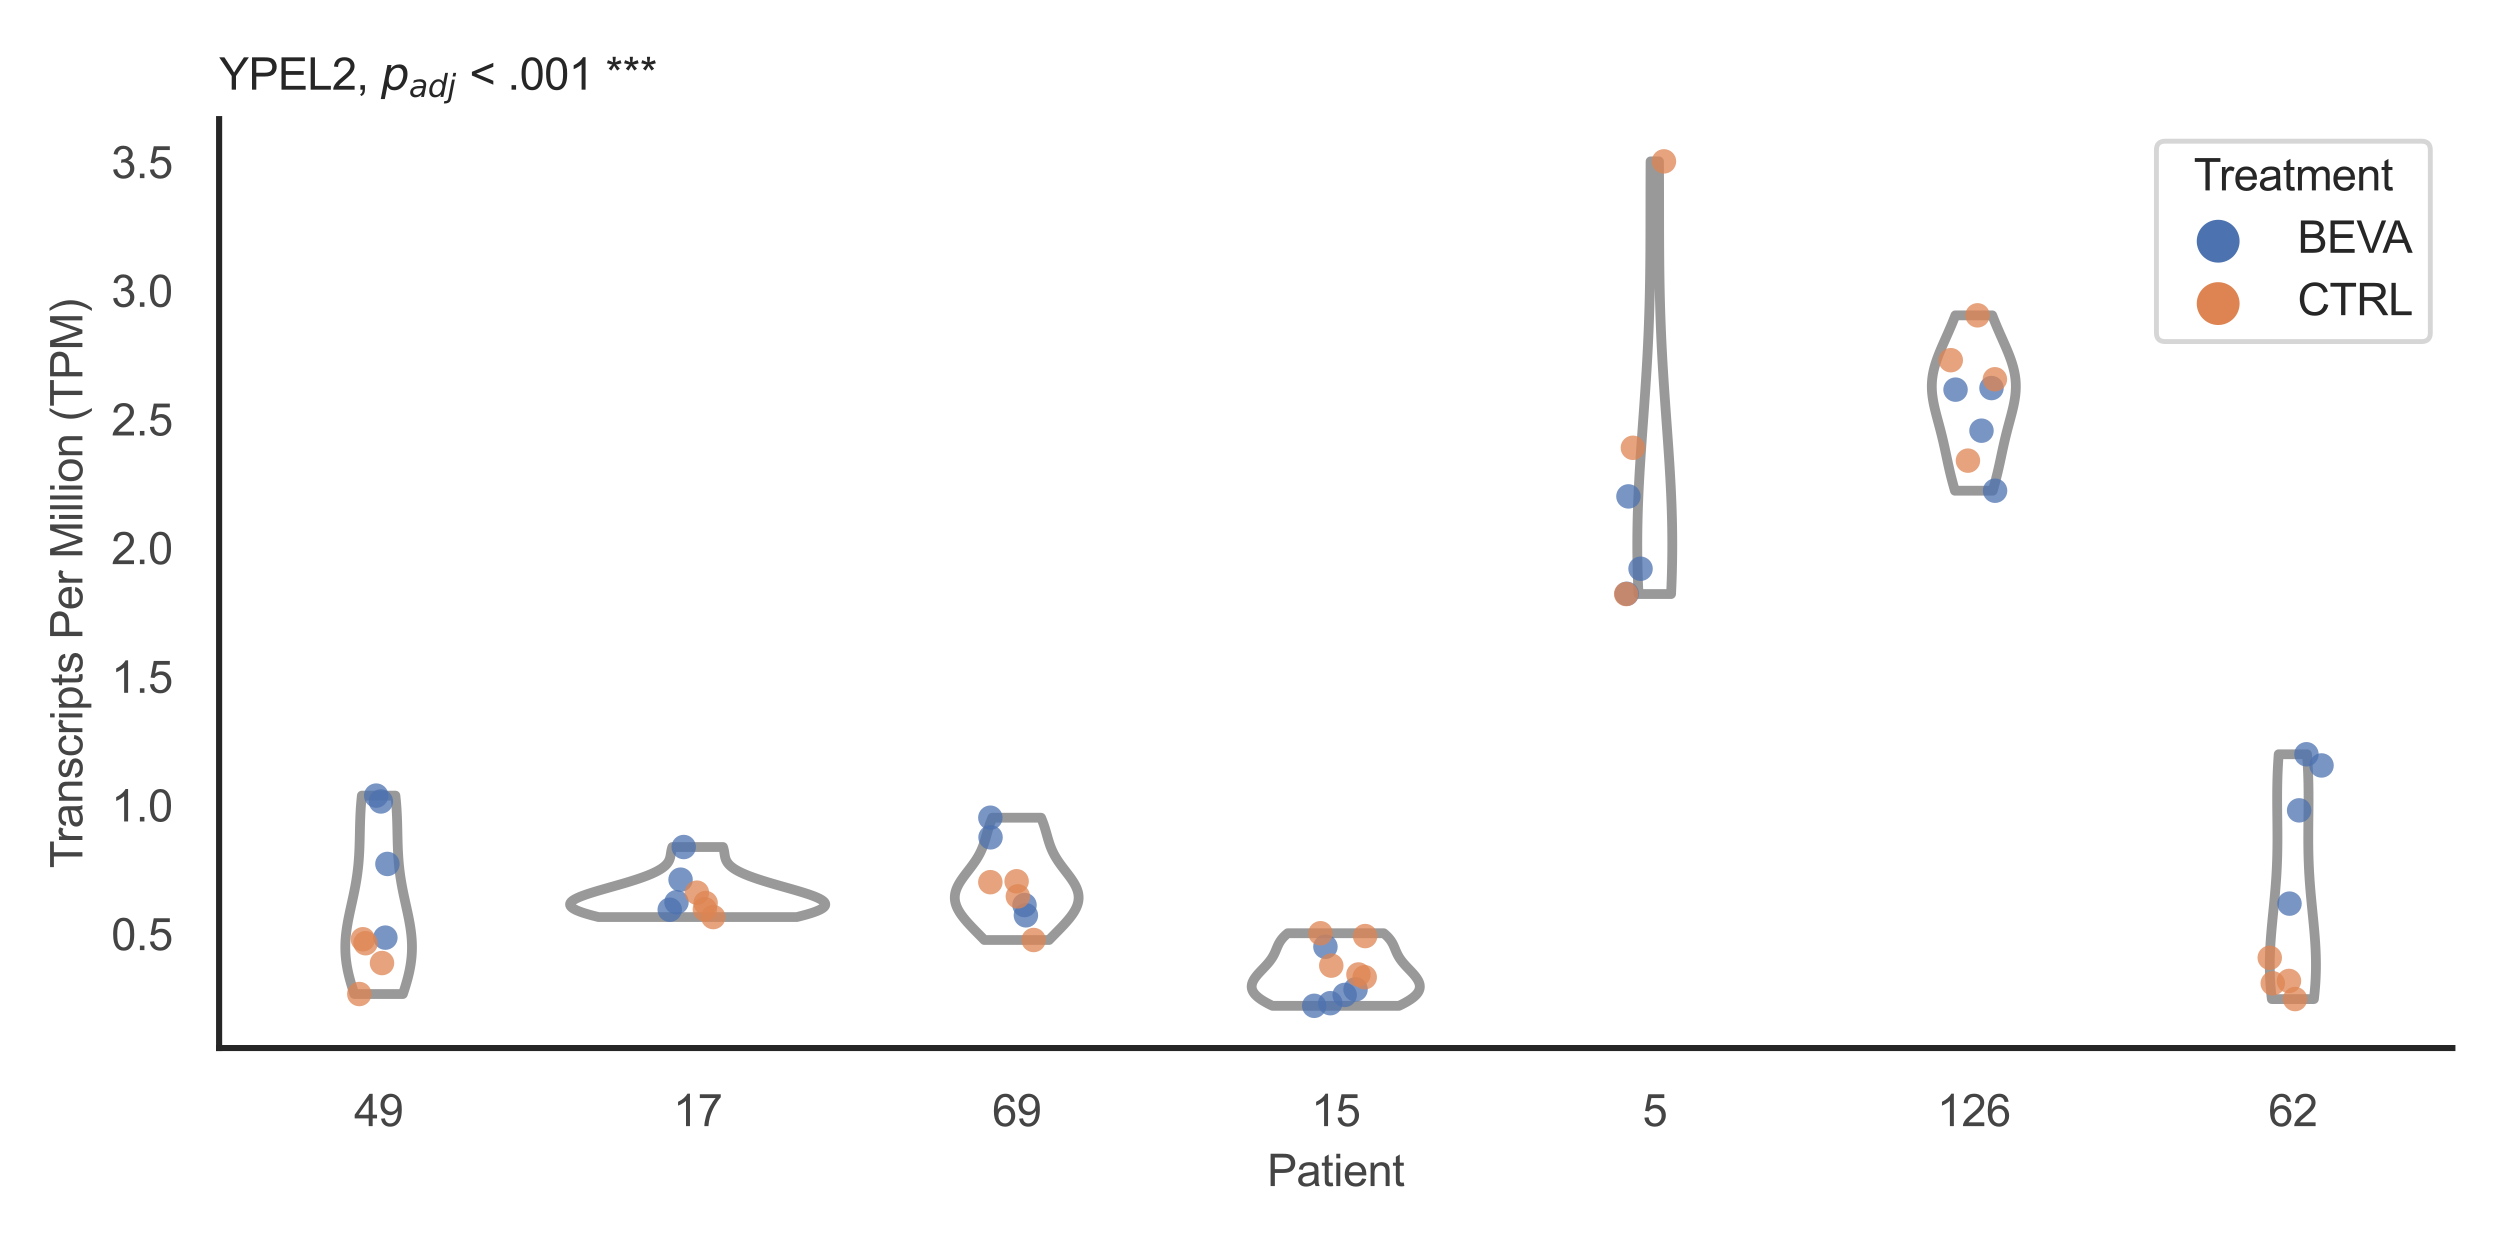 <?xml version="1.0" encoding="utf-8" standalone="no"?>
<!DOCTYPE svg PUBLIC "-//W3C//DTD SVG 1.1//EN"
  "http://www.w3.org/Graphics/SVG/1.1/DTD/svg11.dtd">
<svg xmlns:xlink="http://www.w3.org/1999/xlink" width="510.236pt" height="255.118pt" viewBox="0 0 510.236 255.118" xmlns="http://www.w3.org/2000/svg" version="1.1">
 <defs>
  <style type="text/css">*{stroke-linejoin: round; stroke-linecap: butt}</style>
 </defs>
 <g id="figure_1">
  <g id="patch_1">
   <path d="M 0 255.118 
L 510.236 255.118 
L 510.236 0 
L 0 0 
z
" style="fill: #ffffff"/>
  </g>
  <g id="axes_1">
   <g id="patch_2">
    <path d="M 44.72 213.898 
L 500.516 213.898 
L 500.516 24.32 
L 44.72 24.32 
z
" style="fill: #ffffff"/>
   </g>
   <g id="matplotlib.axis_1">
    <g id="xtick_1">
     <g id="text_1">
      <!-- 49 -->
      <g style="fill: #444444" transform="translate(72.272 229.84)scale(0.09 -0.09)">
       <defs>
        <path id="ArialMT-34" d="M 2069 0 
L 2069 1097 
L 81 1097 
L 81 1613 
L 2172 4581 
L 2631 4581 
L 2631 1613 
L 3250 1613 
L 3250 1097 
L 2631 1097 
L 2631 0 
L 2069 0 
z
M 2069 1613 
L 2069 3678 
L 634 1613 
L 2069 1613 
z
" transform="scale(0.016)"/>
        <path id="ArialMT-39" d="M 350 1059 
L 891 1109 
Q 959 728 1153 556 
Q 1347 384 1650 384 
Q 1909 384 2104 503 
Q 2300 622 2425 820 
Q 2550 1019 2634 1356 
Q 2719 1694 2719 2044 
Q 2719 2081 2716 2156 
Q 2547 1888 2255 1720 
Q 1963 1553 1622 1553 
Q 1053 1553 659 1965 
Q 266 2378 266 3053 
Q 266 3750 677 4175 
Q 1088 4600 1706 4600 
Q 2153 4600 2523 4359 
Q 2894 4119 3086 3673 
Q 3278 3228 3278 2384 
Q 3278 1506 3087 986 
Q 2897 466 2520 194 
Q 2144 -78 1638 -78 
Q 1100 -78 759 220 
Q 419 519 350 1059 
z
M 2653 3081 
Q 2653 3566 2395 3850 
Q 2138 4134 1775 4134 
Q 1400 4134 1122 3828 
Q 844 3522 844 3034 
Q 844 2597 1108 2323 
Q 1372 2050 1759 2050 
Q 2150 2050 2401 2323 
Q 2653 2597 2653 3081 
z
" transform="scale(0.016)"/>
       </defs>
       <use xlink:href="#ArialMT-34"/>
       <use xlink:href="#ArialMT-39" x="55.615"/>
      </g>
     </g>
    </g>
    <g id="xtick_2">
     <g id="text_2">
      <!-- 17 -->
      <g style="fill: #444444" transform="translate(137.386 229.84)scale(0.09 -0.09)">
       <defs>
        <path id="ArialMT-31" d="M 2384 0 
L 1822 0 
L 1822 3584 
Q 1619 3391 1289 3197 
Q 959 3003 697 2906 
L 697 3450 
Q 1169 3672 1522 3987 
Q 1875 4303 2022 4600 
L 2384 4600 
L 2384 0 
z
" transform="scale(0.016)"/>
        <path id="ArialMT-37" d="M 303 3981 
L 303 4522 
L 3269 4522 
L 3269 4084 
Q 2831 3619 2401 2847 
Q 1972 2075 1738 1259 
Q 1569 684 1522 0 
L 944 0 
Q 953 541 1156 1306 
Q 1359 2072 1739 2783 
Q 2119 3494 2547 3981 
L 303 3981 
z
" transform="scale(0.016)"/>
       </defs>
       <use xlink:href="#ArialMT-31"/>
       <use xlink:href="#ArialMT-37" x="55.615"/>
      </g>
     </g>
    </g>
    <g id="xtick_3">
     <g id="text_3">
      <!-- 69 -->
      <g style="fill: #444444" transform="translate(202.5 229.84)scale(0.09 -0.09)">
       <defs>
        <path id="ArialMT-36" d="M 3184 3459 
L 2625 3416 
Q 2550 3747 2413 3897 
Q 2184 4138 1850 4138 
Q 1581 4138 1378 3988 
Q 1113 3794 959 3422 
Q 806 3050 800 2363 
Q 1003 2672 1297 2822 
Q 1591 2972 1913 2972 
Q 2475 2972 2870 2558 
Q 3266 2144 3266 1488 
Q 3266 1056 3080 686 
Q 2894 316 2569 119 
Q 2244 -78 1831 -78 
Q 1128 -78 684 439 
Q 241 956 241 2144 
Q 241 3472 731 4075 
Q 1159 4600 1884 4600 
Q 2425 4600 2770 4297 
Q 3116 3994 3184 3459 
z
M 888 1484 
Q 888 1194 1011 928 
Q 1134 663 1356 523 
Q 1578 384 1822 384 
Q 2178 384 2434 671 
Q 2691 959 2691 1453 
Q 2691 1928 2437 2201 
Q 2184 2475 1800 2475 
Q 1419 2475 1153 2201 
Q 888 1928 888 1484 
z
" transform="scale(0.016)"/>
       </defs>
       <use xlink:href="#ArialMT-36"/>
       <use xlink:href="#ArialMT-39" x="55.615"/>
      </g>
     </g>
    </g>
    <g id="xtick_4">
     <g id="text_4">
      <!-- 15 -->
      <g style="fill: #444444" transform="translate(267.613 229.84)scale(0.09 -0.09)">
       <defs>
        <path id="ArialMT-35" d="M 266 1200 
L 856 1250 
Q 922 819 1161 601 
Q 1400 384 1738 384 
Q 2144 384 2425 690 
Q 2706 997 2706 1503 
Q 2706 1984 2436 2262 
Q 2166 2541 1728 2541 
Q 1456 2541 1237 2417 
Q 1019 2294 894 2097 
L 366 2166 
L 809 4519 
L 3088 4519 
L 3088 3981 
L 1259 3981 
L 1013 2750 
Q 1425 3038 1878 3038 
Q 2478 3038 2890 2622 
Q 3303 2206 3303 1553 
Q 3303 931 2941 478 
Q 2500 -78 1738 -78 
Q 1113 -78 717 272 
Q 322 622 266 1200 
z
" transform="scale(0.016)"/>
       </defs>
       <use xlink:href="#ArialMT-31"/>
       <use xlink:href="#ArialMT-35" x="55.615"/>
      </g>
     </g>
    </g>
    <g id="xtick_5">
     <g id="text_5">
      <!-- 5 -->
      <g style="fill: #444444" transform="translate(335.229 229.84)scale(0.09 -0.09)">
       <use xlink:href="#ArialMT-35"/>
      </g>
     </g>
    </g>
    <g id="xtick_6">
     <g id="text_6">
      <!-- 126 -->
      <g style="fill: #444444" transform="translate(395.338 229.84)scale(0.09 -0.09)">
       <defs>
        <path id="ArialMT-32" d="M 3222 541 
L 3222 0 
L 194 0 
Q 188 203 259 391 
Q 375 700 629 1000 
Q 884 1300 1366 1694 
Q 2113 2306 2375 2664 
Q 2638 3022 2638 3341 
Q 2638 3675 2398 3904 
Q 2159 4134 1775 4134 
Q 1369 4134 1125 3890 
Q 881 3647 878 3216 
L 300 3275 
Q 359 3922 746 4261 
Q 1134 4600 1788 4600 
Q 2447 4600 2831 4234 
Q 3216 3869 3216 3328 
Q 3216 3053 3103 2787 
Q 2991 2522 2730 2228 
Q 2469 1934 1863 1422 
Q 1356 997 1212 845 
Q 1069 694 975 541 
L 3222 541 
z
" transform="scale(0.016)"/>
       </defs>
       <use xlink:href="#ArialMT-31"/>
       <use xlink:href="#ArialMT-32" x="55.615"/>
       <use xlink:href="#ArialMT-36" x="111.23"/>
      </g>
     </g>
    </g>
    <g id="xtick_7">
     <g id="text_7">
      <!-- 62 -->
      <g style="fill: #444444" transform="translate(462.955 229.84)scale(0.09 -0.09)">
       <use xlink:href="#ArialMT-36"/>
       <use xlink:href="#ArialMT-32" x="55.615"/>
      </g>
     </g>
    </g>
    <g id="text_8">
     <!-- Patient -->
     <g style="fill: #444444" transform="translate(258.609 242.071)scale(0.09 -0.09)">
      <defs>
       <path id="ArialMT-50" d="M 494 0 
L 494 4581 
L 2222 4581 
Q 2678 4581 2919 4538 
Q 3256 4481 3484 4323 
Q 3713 4166 3852 3881 
Q 3991 3597 3991 3256 
Q 3991 2672 3619 2267 
Q 3247 1863 2275 1863 
L 1100 1863 
L 1100 0 
L 494 0 
z
M 1100 2403 
L 2284 2403 
Q 2872 2403 3119 2622 
Q 3366 2841 3366 3238 
Q 3366 3525 3220 3729 
Q 3075 3934 2838 4000 
Q 2684 4041 2272 4041 
L 1100 4041 
L 1100 2403 
z
" transform="scale(0.016)"/>
       <path id="ArialMT-61" d="M 2588 409 
Q 2275 144 1986 34 
Q 1697 -75 1366 -75 
Q 819 -75 525 192 
Q 231 459 231 875 
Q 231 1119 342 1320 
Q 453 1522 633 1644 
Q 813 1766 1038 1828 
Q 1203 1872 1538 1913 
Q 2219 1994 2541 2106 
Q 2544 2222 2544 2253 
Q 2544 2597 2384 2738 
Q 2169 2928 1744 2928 
Q 1347 2928 1158 2789 
Q 969 2650 878 2297 
L 328 2372 
Q 403 2725 575 2942 
Q 747 3159 1072 3276 
Q 1397 3394 1825 3394 
Q 2250 3394 2515 3294 
Q 2781 3194 2906 3042 
Q 3031 2891 3081 2659 
Q 3109 2516 3109 2141 
L 3109 1391 
Q 3109 606 3145 398 
Q 3181 191 3288 0 
L 2700 0 
Q 2613 175 2588 409 
z
M 2541 1666 
Q 2234 1541 1622 1453 
Q 1275 1403 1131 1340 
Q 988 1278 909 1158 
Q 831 1038 831 891 
Q 831 666 1001 516 
Q 1172 366 1500 366 
Q 1825 366 2078 508 
Q 2331 650 2450 897 
Q 2541 1088 2541 1459 
L 2541 1666 
z
" transform="scale(0.016)"/>
       <path id="ArialMT-74" d="M 1650 503 
L 1731 6 
Q 1494 -44 1306 -44 
Q 1000 -44 831 53 
Q 663 150 594 308 
Q 525 466 525 972 
L 525 2881 
L 113 2881 
L 113 3319 
L 525 3319 
L 525 4141 
L 1084 4478 
L 1084 3319 
L 1650 3319 
L 1650 2881 
L 1084 2881 
L 1084 941 
Q 1084 700 1114 631 
Q 1144 563 1211 522 
Q 1278 481 1403 481 
Q 1497 481 1650 503 
z
" transform="scale(0.016)"/>
       <path id="ArialMT-69" d="M 425 3934 
L 425 4581 
L 988 4581 
L 988 3934 
L 425 3934 
z
M 425 0 
L 425 3319 
L 988 3319 
L 988 0 
L 425 0 
z
" transform="scale(0.016)"/>
       <path id="ArialMT-65" d="M 2694 1069 
L 3275 997 
Q 3138 488 2766 206 
Q 2394 -75 1816 -75 
Q 1088 -75 661 373 
Q 234 822 234 1631 
Q 234 2469 665 2931 
Q 1097 3394 1784 3394 
Q 2450 3394 2872 2941 
Q 3294 2488 3294 1666 
Q 3294 1616 3291 1516 
L 816 1516 
Q 847 969 1125 678 
Q 1403 388 1819 388 
Q 2128 388 2347 550 
Q 2566 713 2694 1069 
z
M 847 1978 
L 2700 1978 
Q 2663 2397 2488 2606 
Q 2219 2931 1791 2931 
Q 1403 2931 1139 2672 
Q 875 2413 847 1978 
z
" transform="scale(0.016)"/>
       <path id="ArialMT-6e" d="M 422 0 
L 422 3319 
L 928 3319 
L 928 2847 
Q 1294 3394 1984 3394 
Q 2284 3394 2536 3286 
Q 2788 3178 2913 3003 
Q 3038 2828 3088 2588 
Q 3119 2431 3119 2041 
L 3119 0 
L 2556 0 
L 2556 2019 
Q 2556 2363 2490 2533 
Q 2425 2703 2258 2804 
Q 2091 2906 1866 2906 
Q 1506 2906 1245 2678 
Q 984 2450 984 1813 
L 984 0 
L 422 0 
z
" transform="scale(0.016)"/>
      </defs>
      <use xlink:href="#ArialMT-50"/>
      <use xlink:href="#ArialMT-61" x="66.699"/>
      <use xlink:href="#ArialMT-74" x="122.314"/>
      <use xlink:href="#ArialMT-69" x="150.098"/>
      <use xlink:href="#ArialMT-65" x="172.314"/>
      <use xlink:href="#ArialMT-6e" x="227.93"/>
      <use xlink:href="#ArialMT-74" x="283.545"/>
     </g>
    </g>
   </g>
   <g id="matplotlib.axis_2">
    <g id="ytick_1">
     <g id="text_9">
      <!-- 0.5 -->
      <g style="fill: #444444" transform="translate(22.71 193.916)scale(0.09 -0.09)">
       <defs>
        <path id="ArialMT-30" d="M 266 2259 
Q 266 3072 433 3567 
Q 600 4063 929 4331 
Q 1259 4600 1759 4600 
Q 2128 4600 2406 4451 
Q 2684 4303 2865 4023 
Q 3047 3744 3150 3342 
Q 3253 2941 3253 2259 
Q 3253 1453 3087 958 
Q 2922 463 2592 192 
Q 2263 -78 1759 -78 
Q 1097 -78 719 397 
Q 266 969 266 2259 
z
M 844 2259 
Q 844 1131 1108 757 
Q 1372 384 1759 384 
Q 2147 384 2411 759 
Q 2675 1134 2675 2259 
Q 2675 3391 2411 3762 
Q 2147 4134 1753 4134 
Q 1366 4134 1134 3806 
Q 844 3388 844 2259 
z
" transform="scale(0.016)"/>
        <path id="ArialMT-2e" d="M 581 0 
L 581 641 
L 1222 641 
L 1222 0 
L 581 0 
z
" transform="scale(0.016)"/>
       </defs>
       <use xlink:href="#ArialMT-30"/>
       <use xlink:href="#ArialMT-2e" x="55.615"/>
       <use xlink:href="#ArialMT-35" x="83.398"/>
      </g>
     </g>
    </g>
    <g id="ytick_2">
     <g id="text_10">
      <!-- 1.0 -->
      <g style="fill: #444444" transform="translate(22.71 167.656)scale(0.09 -0.09)">
       <use xlink:href="#ArialMT-31"/>
       <use xlink:href="#ArialMT-2e" x="55.615"/>
       <use xlink:href="#ArialMT-30" x="83.398"/>
      </g>
     </g>
    </g>
    <g id="ytick_3">
     <g id="text_11">
      <!-- 1.5 -->
      <g style="fill: #444444" transform="translate(22.71 141.397)scale(0.09 -0.09)">
       <use xlink:href="#ArialMT-31"/>
       <use xlink:href="#ArialMT-2e" x="55.615"/>
       <use xlink:href="#ArialMT-35" x="83.398"/>
      </g>
     </g>
    </g>
    <g id="ytick_4">
     <g id="text_12">
      <!-- 2.0 -->
      <g style="fill: #444444" transform="translate(22.71 115.137)scale(0.09 -0.09)">
       <use xlink:href="#ArialMT-32"/>
       <use xlink:href="#ArialMT-2e" x="55.615"/>
       <use xlink:href="#ArialMT-30" x="83.398"/>
      </g>
     </g>
    </g>
    <g id="ytick_5">
     <g id="text_13">
      <!-- 2.5 -->
      <g style="fill: #444444" transform="translate(22.71 88.877)scale(0.09 -0.09)">
       <use xlink:href="#ArialMT-32"/>
       <use xlink:href="#ArialMT-2e" x="55.615"/>
       <use xlink:href="#ArialMT-35" x="83.398"/>
      </g>
     </g>
    </g>
    <g id="ytick_6">
     <g id="text_14">
      <!-- 3.0 -->
      <g style="fill: #444444" transform="translate(22.71 62.618)scale(0.09 -0.09)">
       <defs>
        <path id="ArialMT-33" d="M 269 1209 
L 831 1284 
Q 928 806 1161 595 
Q 1394 384 1728 384 
Q 2125 384 2398 659 
Q 2672 934 2672 1341 
Q 2672 1728 2419 1979 
Q 2166 2231 1775 2231 
Q 1616 2231 1378 2169 
L 1441 2663 
Q 1497 2656 1531 2656 
Q 1891 2656 2178 2843 
Q 2466 3031 2466 3422 
Q 2466 3731 2256 3934 
Q 2047 4138 1716 4138 
Q 1388 4138 1169 3931 
Q 950 3725 888 3313 
L 325 3413 
Q 428 3978 793 4289 
Q 1159 4600 1703 4600 
Q 2078 4600 2393 4439 
Q 2709 4278 2876 4000 
Q 3044 3722 3044 3409 
Q 3044 3113 2884 2869 
Q 2725 2625 2413 2481 
Q 2819 2388 3044 2092 
Q 3269 1797 3269 1353 
Q 3269 753 2831 336 
Q 2394 -81 1725 -81 
Q 1122 -81 723 278 
Q 325 638 269 1209 
z
" transform="scale(0.016)"/>
       </defs>
       <use xlink:href="#ArialMT-33"/>
       <use xlink:href="#ArialMT-2e" x="55.615"/>
       <use xlink:href="#ArialMT-30" x="83.398"/>
      </g>
     </g>
    </g>
    <g id="ytick_7">
     <g id="text_15">
      <!-- 3.5 -->
      <g style="fill: #444444" transform="translate(22.71 36.358)scale(0.09 -0.09)">
       <use xlink:href="#ArialMT-33"/>
       <use xlink:href="#ArialMT-2e" x="55.615"/>
       <use xlink:href="#ArialMT-35" x="83.398"/>
      </g>
     </g>
    </g>
    <g id="text_16">
     <!-- Transcripts Per Million (TPM) -->
     <g style="fill: #444444" transform="translate(16.816 177.194)rotate(-90)scale(0.09 -0.09)">
      <defs>
       <path id="ArialMT-54" d="M 1659 0 
L 1659 4041 
L 150 4041 
L 150 4581 
L 3781 4581 
L 3781 4041 
L 2266 4041 
L 2266 0 
L 1659 0 
z
" transform="scale(0.016)"/>
       <path id="ArialMT-72" d="M 416 0 
L 416 3319 
L 922 3319 
L 922 2816 
Q 1116 3169 1280 3281 
Q 1444 3394 1641 3394 
Q 1925 3394 2219 3213 
L 2025 2691 
Q 1819 2813 1613 2813 
Q 1428 2813 1281 2702 
Q 1134 2591 1072 2394 
Q 978 2094 978 1738 
L 978 0 
L 416 0 
z
" transform="scale(0.016)"/>
       <path id="ArialMT-73" d="M 197 991 
L 753 1078 
Q 800 744 1014 566 
Q 1228 388 1613 388 
Q 2000 388 2187 545 
Q 2375 703 2375 916 
Q 2375 1106 2209 1216 
Q 2094 1291 1634 1406 
Q 1016 1563 777 1677 
Q 538 1791 414 1992 
Q 291 2194 291 2438 
Q 291 2659 392 2848 
Q 494 3038 669 3163 
Q 800 3259 1026 3326 
Q 1253 3394 1513 3394 
Q 1903 3394 2198 3281 
Q 2494 3169 2634 2976 
Q 2775 2784 2828 2463 
L 2278 2388 
Q 2241 2644 2061 2787 
Q 1881 2931 1553 2931 
Q 1166 2931 1000 2803 
Q 834 2675 834 2503 
Q 834 2394 903 2306 
Q 972 2216 1119 2156 
Q 1203 2125 1616 2013 
Q 2213 1853 2448 1751 
Q 2684 1650 2818 1456 
Q 2953 1263 2953 975 
Q 2953 694 2789 445 
Q 2625 197 2315 61 
Q 2006 -75 1616 -75 
Q 969 -75 630 194 
Q 291 463 197 991 
z
" transform="scale(0.016)"/>
       <path id="ArialMT-63" d="M 2588 1216 
L 3141 1144 
Q 3050 572 2676 248 
Q 2303 -75 1759 -75 
Q 1078 -75 664 370 
Q 250 816 250 1647 
Q 250 2184 428 2587 
Q 606 2991 970 3192 
Q 1334 3394 1763 3394 
Q 2303 3394 2647 3120 
Q 2991 2847 3088 2344 
L 2541 2259 
Q 2463 2594 2264 2762 
Q 2066 2931 1784 2931 
Q 1359 2931 1093 2626 
Q 828 2322 828 1663 
Q 828 994 1084 691 
Q 1341 388 1753 388 
Q 2084 388 2306 591 
Q 2528 794 2588 1216 
z
" transform="scale(0.016)"/>
       <path id="ArialMT-70" d="M 422 -1272 
L 422 3319 
L 934 3319 
L 934 2888 
Q 1116 3141 1344 3267 
Q 1572 3394 1897 3394 
Q 2322 3394 2647 3175 
Q 2972 2956 3137 2557 
Q 3303 2159 3303 1684 
Q 3303 1175 3120 767 
Q 2938 359 2589 142 
Q 2241 -75 1856 -75 
Q 1575 -75 1351 44 
Q 1128 163 984 344 
L 984 -1272 
L 422 -1272 
z
M 931 1641 
Q 931 1000 1190 694 
Q 1450 388 1819 388 
Q 2194 388 2461 705 
Q 2728 1022 2728 1688 
Q 2728 2322 2467 2637 
Q 2206 2953 1844 2953 
Q 1484 2953 1207 2617 
Q 931 2281 931 1641 
z
" transform="scale(0.016)"/>
       <path id="ArialMT-20" transform="scale(0.016)"/>
       <path id="ArialMT-4d" d="M 475 0 
L 475 4581 
L 1388 4581 
L 2472 1338 
Q 2622 884 2691 659 
Q 2769 909 2934 1394 
L 4031 4581 
L 4847 4581 
L 4847 0 
L 4263 0 
L 4263 3834 
L 2931 0 
L 2384 0 
L 1059 3900 
L 1059 0 
L 475 0 
z
" transform="scale(0.016)"/>
       <path id="ArialMT-6c" d="M 409 0 
L 409 4581 
L 972 4581 
L 972 0 
L 409 0 
z
" transform="scale(0.016)"/>
       <path id="ArialMT-6f" d="M 213 1659 
Q 213 2581 725 3025 
Q 1153 3394 1769 3394 
Q 2453 3394 2887 2945 
Q 3322 2497 3322 1706 
Q 3322 1066 3130 698 
Q 2938 331 2570 128 
Q 2203 -75 1769 -75 
Q 1072 -75 642 372 
Q 213 819 213 1659 
z
M 791 1659 
Q 791 1022 1069 705 
Q 1347 388 1769 388 
Q 2188 388 2466 706 
Q 2744 1025 2744 1678 
Q 2744 2294 2464 2611 
Q 2184 2928 1769 2928 
Q 1347 2928 1069 2612 
Q 791 2297 791 1659 
z
" transform="scale(0.016)"/>
       <path id="ArialMT-28" d="M 1497 -1347 
Q 1031 -759 709 28 
Q 388 816 388 1659 
Q 388 2403 628 3084 
Q 909 3875 1497 4659 
L 1900 4659 
Q 1522 4009 1400 3731 
Q 1209 3300 1100 2831 
Q 966 2247 966 1656 
Q 966 153 1900 -1347 
L 1497 -1347 
z
" transform="scale(0.016)"/>
       <path id="ArialMT-29" d="M 791 -1347 
L 388 -1347 
Q 1322 153 1322 1656 
Q 1322 2244 1188 2822 
Q 1081 3291 891 3722 
Q 769 4003 388 4659 
L 791 4659 
Q 1378 3875 1659 3084 
Q 1900 2403 1900 1659 
Q 1900 816 1576 28 
Q 1253 -759 791 -1347 
z
" transform="scale(0.016)"/>
      </defs>
      <use xlink:href="#ArialMT-54"/>
      <use xlink:href="#ArialMT-72" x="57.334"/>
      <use xlink:href="#ArialMT-61" x="90.635"/>
      <use xlink:href="#ArialMT-6e" x="146.25"/>
      <use xlink:href="#ArialMT-73" x="201.865"/>
      <use xlink:href="#ArialMT-63" x="251.865"/>
      <use xlink:href="#ArialMT-72" x="301.865"/>
      <use xlink:href="#ArialMT-69" x="335.166"/>
      <use xlink:href="#ArialMT-70" x="357.383"/>
      <use xlink:href="#ArialMT-74" x="412.998"/>
      <use xlink:href="#ArialMT-73" x="440.781"/>
      <use xlink:href="#ArialMT-20" x="490.781"/>
      <use xlink:href="#ArialMT-50" x="518.564"/>
      <use xlink:href="#ArialMT-65" x="585.264"/>
      <use xlink:href="#ArialMT-72" x="640.879"/>
      <use xlink:href="#ArialMT-20" x="674.18"/>
      <use xlink:href="#ArialMT-4d" x="701.963"/>
      <use xlink:href="#ArialMT-69" x="785.264"/>
      <use xlink:href="#ArialMT-6c" x="807.48"/>
      <use xlink:href="#ArialMT-6c" x="829.697"/>
      <use xlink:href="#ArialMT-69" x="851.914"/>
      <use xlink:href="#ArialMT-6f" x="874.131"/>
      <use xlink:href="#ArialMT-6e" x="929.746"/>
      <use xlink:href="#ArialMT-20" x="985.361"/>
      <use xlink:href="#ArialMT-28" x="1013.145"/>
      <use xlink:href="#ArialMT-54" x="1046.445"/>
      <use xlink:href="#ArialMT-50" x="1107.529"/>
      <use xlink:href="#ArialMT-4d" x="1174.229"/>
      <use xlink:href="#ArialMT-29" x="1257.529"/>
     </g>
    </g>
   </g>
   <g id="PolyCollection_1">
    <defs>
     <path id="m011c1544a4" d="M 82.231 -52.244 
L 72.323 -52.244 
L 72.187 -52.653 
L 72.053 -53.063 
L 71.923 -53.472 
L 71.796 -53.881 
L 71.673 -54.29 
L 71.554 -54.699 
L 71.44 -55.108 
L 71.331 -55.517 
L 71.227 -55.926 
L 71.129 -56.335 
L 71.037 -56.744 
L 70.951 -57.153 
L 70.872 -57.562 
L 70.799 -57.971 
L 70.733 -58.38 
L 70.675 -58.789 
L 70.623 -59.198 
L 70.58 -59.607 
L 70.543 -60.016 
L 70.514 -60.425 
L 70.493 -60.834 
L 70.48 -61.243 
L 70.474 -61.652 
L 70.475 -62.061 
L 70.484 -62.47 
L 70.499 -62.879 
L 70.522 -63.288 
L 70.552 -63.697 
L 70.588 -64.106 
L 70.63 -64.515 
L 70.679 -64.924 
L 70.732 -65.333 
L 70.792 -65.742 
L 70.856 -66.151 
L 70.924 -66.56 
L 70.997 -66.969 
L 71.073 -67.378 
L 71.153 -67.787 
L 71.235 -68.196 
L 71.32 -68.605 
L 71.407 -69.015 
L 71.495 -69.424 
L 71.585 -69.833 
L 71.675 -70.242 
L 71.765 -70.651 
L 71.856 -71.06 
L 71.945 -71.469 
L 72.034 -71.878 
L 72.122 -72.287 
L 72.207 -72.696 
L 72.291 -73.105 
L 72.373 -73.514 
L 72.453 -73.923 
L 72.529 -74.332 
L 72.603 -74.741 
L 72.674 -75.15 
L 72.741 -75.559 
L 72.805 -75.968 
L 72.866 -76.377 
L 72.923 -76.786 
L 72.976 -77.195 
L 73.026 -77.604 
L 73.072 -78.013 
L 73.115 -78.422 
L 73.155 -78.831 
L 73.191 -79.24 
L 73.223 -79.649 
L 73.253 -80.058 
L 73.28 -80.467 
L 73.303 -80.876 
L 73.325 -81.285 
L 73.344 -81.694 
L 73.36 -82.103 
L 73.375 -82.512 
L 73.388 -82.921 
L 73.4 -83.33 
L 73.411 -83.739 
L 73.42 -84.148 
L 73.43 -84.557 
L 73.438 -84.966 
L 73.447 -85.376 
L 73.456 -85.785 
L 73.465 -86.194 
L 73.475 -86.603 
L 73.486 -87.012 
L 73.499 -87.421 
L 73.512 -87.83 
L 73.528 -88.239 
L 73.545 -88.648 
L 73.564 -89.057 
L 73.586 -89.466 
L 73.61 -89.875 
L 73.636 -90.284 
L 73.666 -90.693 
L 73.697 -91.102 
L 73.732 -91.511 
L 73.77 -91.92 
L 73.81 -92.329 
L 73.854 -92.738 
L 80.7 -92.738 
L 80.7 -92.738 
L 80.743 -92.329 
L 80.784 -91.92 
L 80.822 -91.511 
L 80.856 -91.102 
L 80.888 -90.693 
L 80.917 -90.284 
L 80.944 -89.875 
L 80.968 -89.466 
L 80.989 -89.057 
L 81.009 -88.648 
L 81.026 -88.239 
L 81.041 -87.83 
L 81.055 -87.421 
L 81.067 -87.012 
L 81.078 -86.603 
L 81.088 -86.194 
L 81.098 -85.785 
L 81.107 -85.376 
L 81.115 -84.966 
L 81.124 -84.557 
L 81.133 -84.148 
L 81.143 -83.739 
L 81.154 -83.33 
L 81.165 -82.921 
L 81.178 -82.512 
L 81.193 -82.103 
L 81.21 -81.694 
L 81.229 -81.285 
L 81.25 -80.876 
L 81.274 -80.467 
L 81.301 -80.058 
L 81.33 -79.649 
L 81.363 -79.24 
L 81.399 -78.831 
L 81.438 -78.422 
L 81.481 -78.013 
L 81.528 -77.604 
L 81.578 -77.195 
L 81.631 -76.786 
L 81.688 -76.377 
L 81.749 -75.968 
L 81.813 -75.559 
L 81.88 -75.15 
L 81.951 -74.741 
L 82.025 -74.332 
L 82.101 -73.923 
L 82.181 -73.514 
L 82.262 -73.105 
L 82.346 -72.696 
L 82.432 -72.287 
L 82.52 -71.878 
L 82.609 -71.469 
L 82.698 -71.06 
L 82.788 -70.651 
L 82.879 -70.242 
L 82.969 -69.833 
L 83.058 -69.424 
L 83.147 -69.015 
L 83.233 -68.605 
L 83.318 -68.196 
L 83.401 -67.787 
L 83.48 -67.378 
L 83.557 -66.969 
L 83.63 -66.56 
L 83.698 -66.151 
L 83.762 -65.742 
L 83.821 -65.333 
L 83.875 -64.924 
L 83.923 -64.515 
L 83.966 -64.106 
L 84.002 -63.697 
L 84.032 -63.288 
L 84.054 -62.879 
L 84.07 -62.47 
L 84.079 -62.061 
L 84.08 -61.652 
L 84.074 -61.243 
L 84.06 -60.834 
L 84.039 -60.425 
L 84.011 -60.016 
L 83.974 -59.607 
L 83.93 -59.198 
L 83.879 -58.789 
L 83.821 -58.38 
L 83.755 -57.971 
L 83.682 -57.562 
L 83.603 -57.153 
L 83.517 -56.744 
L 83.425 -56.335 
L 83.326 -55.926 
L 83.223 -55.517 
L 83.114 -55.108 
L 82.999 -54.699 
L 82.881 -54.29 
L 82.758 -53.881 
L 82.631 -53.472 
L 82.5 -53.063 
L 82.367 -52.653 
L 82.231 -52.244 
z
" style="stroke: #999999; stroke-width: 2"/>
    </defs>
    <g clip-path="url(#p7ecfd62488)">
     <use xlink:href="#m011c1544a4" x="0" y="255.118" style="fill: #ffffff; stroke: #999999; stroke-width: 2"/>
    </g>
   </g>
   <g id="PolyCollection_2">
    <defs>
     <path id="m8b5504f794" d="M 162.612 -67.95 
L 122.169 -67.95 
L 121.59 -68.094 
L 121.032 -68.239 
L 120.496 -68.383 
L 119.986 -68.528 
L 119.502 -68.672 
L 119.048 -68.816 
L 118.624 -68.961 
L 118.233 -69.105 
L 117.875 -69.25 
L 117.553 -69.394 
L 117.268 -69.538 
L 117.02 -69.683 
L 116.81 -69.827 
L 116.638 -69.972 
L 116.506 -70.116 
L 116.414 -70.26 
L 116.36 -70.405 
L 116.345 -70.549 
L 116.369 -70.694 
L 116.43 -70.838 
L 116.529 -70.982 
L 116.663 -71.127 
L 116.833 -71.271 
L 117.036 -71.416 
L 117.271 -71.56 
L 117.537 -71.704 
L 117.832 -71.849 
L 118.153 -71.993 
L 118.501 -72.138 
L 118.872 -72.282 
L 119.265 -72.426 
L 119.677 -72.571 
L 120.108 -72.715 
L 120.554 -72.859 
L 121.014 -73.004 
L 121.487 -73.148 
L 121.969 -73.293 
L 122.461 -73.437 
L 122.959 -73.581 
L 123.462 -73.726 
L 123.968 -73.87 
L 124.476 -74.015 
L 124.984 -74.159 
L 125.492 -74.303 
L 125.997 -74.448 
L 126.498 -74.592 
L 126.994 -74.737 
L 127.484 -74.881 
L 127.968 -75.025 
L 128.443 -75.17 
L 128.909 -75.314 
L 129.365 -75.459 
L 129.811 -75.603 
L 130.246 -75.747 
L 130.669 -75.892 
L 131.079 -76.036 
L 131.476 -76.181 
L 131.859 -76.325 
L 132.229 -76.469 
L 132.584 -76.614 
L 132.925 -76.758 
L 133.25 -76.903 
L 133.56 -77.047 
L 133.855 -77.191 
L 134.134 -77.336 
L 134.398 -77.48 
L 134.646 -77.625 
L 134.878 -77.769 
L 135.095 -77.913 
L 135.297 -78.058 
L 135.484 -78.202 
L 135.656 -78.347 
L 135.813 -78.491 
L 135.957 -78.635 
L 136.087 -78.78 
L 136.205 -78.924 
L 136.31 -79.069 
L 136.403 -79.213 
L 136.486 -79.357 
L 136.559 -79.502 
L 136.622 -79.646 
L 136.677 -79.791 
L 136.725 -79.935 
L 136.766 -80.079 
L 136.801 -80.224 
L 136.832 -80.368 
L 136.859 -80.513 
L 136.884 -80.657 
L 136.907 -80.801 
L 136.929 -80.946 
L 136.951 -81.09 
L 136.974 -81.234 
L 136.998 -81.379 
L 137.026 -81.523 
L 137.056 -81.668 
L 137.091 -81.812 
L 137.13 -81.956 
L 137.174 -82.101 
L 137.223 -82.245 
L 147.558 -82.245 
L 147.558 -82.245 
L 147.608 -82.101 
L 147.652 -81.956 
L 147.691 -81.812 
L 147.725 -81.668 
L 147.756 -81.523 
L 147.783 -81.379 
L 147.808 -81.234 
L 147.831 -81.09 
L 147.853 -80.946 
L 147.875 -80.801 
L 147.897 -80.657 
L 147.922 -80.513 
L 147.949 -80.368 
L 147.98 -80.224 
L 148.015 -80.079 
L 148.056 -79.935 
L 148.104 -79.791 
L 148.159 -79.646 
L 148.222 -79.502 
L 148.295 -79.357 
L 148.378 -79.213 
L 148.471 -79.069 
L 148.577 -78.924 
L 148.694 -78.78 
L 148.824 -78.635 
L 148.968 -78.491 
L 149.126 -78.347 
L 149.298 -78.202 
L 149.484 -78.058 
L 149.686 -77.913 
L 149.903 -77.769 
L 150.135 -77.625 
L 150.383 -77.48 
L 150.647 -77.336 
L 150.926 -77.191 
L 151.221 -77.047 
L 151.531 -76.903 
L 151.857 -76.758 
L 152.197 -76.614 
L 152.552 -76.469 
L 152.922 -76.325 
L 153.305 -76.181 
L 153.702 -76.036 
L 154.113 -75.892 
L 154.535 -75.747 
L 154.97 -75.603 
L 155.416 -75.459 
L 155.872 -75.314 
L 156.339 -75.17 
L 156.814 -75.025 
L 157.297 -74.881 
L 157.787 -74.737 
L 158.283 -74.592 
L 158.785 -74.448 
L 159.29 -74.303 
L 159.797 -74.159 
L 160.305 -74.015 
L 160.813 -73.87 
L 161.32 -73.726 
L 161.823 -73.581 
L 162.321 -73.437 
L 162.812 -73.293 
L 163.294 -73.148 
L 163.767 -73.004 
L 164.227 -72.859 
L 164.674 -72.715 
L 165.104 -72.571 
L 165.517 -72.426 
L 165.909 -72.282 
L 166.28 -72.138 
L 166.628 -71.993 
L 166.95 -71.849 
L 167.244 -71.704 
L 167.51 -71.56 
L 167.745 -71.416 
L 167.948 -71.271 
L 168.118 -71.127 
L 168.252 -70.982 
L 168.351 -70.838 
L 168.412 -70.694 
L 168.436 -70.549 
L 168.421 -70.405 
L 168.368 -70.26 
L 168.275 -70.116 
L 168.143 -69.972 
L 167.972 -69.827 
L 167.762 -69.683 
L 167.514 -69.538 
L 167.228 -69.394 
L 166.906 -69.25 
L 166.549 -69.105 
L 166.157 -68.961 
L 165.734 -68.816 
L 165.279 -68.672 
L 164.795 -68.528 
L 164.285 -68.383 
L 163.749 -68.239 
L 163.191 -68.094 
L 162.612 -67.95 
z
" style="stroke: #999999; stroke-width: 2"/>
    </defs>
    <g clip-path="url(#p7ecfd62488)">
     <use xlink:href="#m8b5504f794" x="0" y="255.118" style="fill: #ffffff; stroke: #999999; stroke-width: 2"/>
    </g>
   </g>
   <g id="PolyCollection_3">
    <defs>
     <path id="ma72d169281" d="M 214.105 -63.269 
L 200.904 -63.269 
L 200.66 -63.521 
L 200.415 -63.773 
L 200.169 -64.025 
L 199.921 -64.277 
L 199.674 -64.53 
L 199.426 -64.782 
L 199.179 -65.034 
L 198.932 -65.286 
L 198.688 -65.538 
L 198.445 -65.79 
L 198.206 -66.042 
L 197.969 -66.294 
L 197.737 -66.546 
L 197.509 -66.798 
L 197.286 -67.05 
L 197.069 -67.303 
L 196.859 -67.555 
L 196.655 -67.807 
L 196.46 -68.059 
L 196.273 -68.311 
L 196.095 -68.563 
L 195.927 -68.815 
L 195.77 -69.067 
L 195.623 -69.319 
L 195.488 -69.571 
L 195.365 -69.823 
L 195.255 -70.076 
L 195.157 -70.328 
L 195.074 -70.58 
L 195.004 -70.832 
L 194.948 -71.084 
L 194.907 -71.336 
L 194.88 -71.588 
L 194.868 -71.84 
L 194.87 -72.092 
L 194.887 -72.344 
L 194.919 -72.596 
L 194.965 -72.849 
L 195.025 -73.101 
L 195.098 -73.353 
L 195.185 -73.605 
L 195.284 -73.857 
L 195.396 -74.109 
L 195.519 -74.361 
L 195.653 -74.613 
L 195.797 -74.865 
L 195.95 -75.117 
L 196.111 -75.369 
L 196.28 -75.622 
L 196.455 -75.874 
L 196.636 -76.126 
L 196.821 -76.378 
L 197.01 -76.63 
L 197.202 -76.882 
L 197.395 -77.134 
L 197.59 -77.386 
L 197.784 -77.638 
L 197.976 -77.89 
L 198.168 -78.142 
L 198.356 -78.395 
L 198.541 -78.647 
L 198.722 -78.899 
L 198.898 -79.151 
L 199.069 -79.403 
L 199.235 -79.655 
L 199.394 -79.907 
L 199.548 -80.159 
L 199.694 -80.411 
L 199.835 -80.663 
L 199.968 -80.915 
L 200.095 -81.168 
L 200.215 -81.42 
L 200.329 -81.672 
L 200.437 -81.924 
L 200.539 -82.176 
L 200.636 -82.428 
L 200.728 -82.68 
L 200.815 -82.932 
L 200.899 -83.184 
L 200.978 -83.436 
L 201.055 -83.688 
L 201.13 -83.941 
L 201.202 -84.193 
L 201.274 -84.445 
L 201.345 -84.697 
L 201.416 -84.949 
L 201.487 -85.201 
L 201.56 -85.453 
L 201.634 -85.705 
L 201.709 -85.957 
L 201.788 -86.209 
L 201.869 -86.461 
L 201.953 -86.713 
L 202.04 -86.966 
L 202.131 -87.218 
L 202.225 -87.47 
L 202.324 -87.722 
L 202.426 -87.974 
L 202.532 -88.226 
L 212.477 -88.226 
L 212.477 -88.226 
L 212.583 -87.974 
L 212.685 -87.722 
L 212.783 -87.47 
L 212.878 -87.218 
L 212.969 -86.966 
L 213.056 -86.713 
L 213.14 -86.461 
L 213.221 -86.209 
L 213.299 -85.957 
L 213.375 -85.705 
L 213.449 -85.453 
L 213.521 -85.201 
L 213.593 -84.949 
L 213.664 -84.697 
L 213.735 -84.445 
L 213.806 -84.193 
L 213.879 -83.941 
L 213.954 -83.688 
L 214.03 -83.436 
L 214.11 -83.184 
L 214.193 -82.932 
L 214.281 -82.68 
L 214.372 -82.428 
L 214.469 -82.176 
L 214.571 -81.924 
L 214.679 -81.672 
L 214.793 -81.42 
L 214.914 -81.168 
L 215.041 -80.915 
L 215.174 -80.663 
L 215.314 -80.411 
L 215.461 -80.159 
L 215.614 -79.907 
L 215.774 -79.655 
L 215.939 -79.403 
L 216.111 -79.151 
L 216.287 -78.899 
L 216.468 -78.647 
L 216.653 -78.395 
L 216.841 -78.142 
L 217.032 -77.89 
L 217.225 -77.638 
L 217.419 -77.386 
L 217.613 -77.134 
L 217.807 -76.882 
L 217.998 -76.63 
L 218.187 -76.378 
L 218.373 -76.126 
L 218.554 -75.874 
L 218.729 -75.622 
L 218.898 -75.369 
L 219.059 -75.117 
L 219.212 -74.865 
L 219.356 -74.613 
L 219.49 -74.361 
L 219.613 -74.109 
L 219.724 -73.857 
L 219.824 -73.605 
L 219.911 -73.353 
L 219.984 -73.101 
L 220.044 -72.849 
L 220.09 -72.596 
L 220.121 -72.344 
L 220.139 -72.092 
L 220.141 -71.84 
L 220.129 -71.588 
L 220.102 -71.336 
L 220.061 -71.084 
L 220.005 -70.832 
L 219.935 -70.58 
L 219.851 -70.328 
L 219.754 -70.076 
L 219.644 -69.823 
L 219.521 -69.571 
L 219.386 -69.319 
L 219.239 -69.067 
L 219.082 -68.815 
L 218.914 -68.563 
L 218.736 -68.311 
L 218.549 -68.059 
L 218.353 -67.807 
L 218.15 -67.555 
L 217.94 -67.303 
L 217.723 -67.05 
L 217.5 -66.798 
L 217.272 -66.546 
L 217.039 -66.294 
L 216.803 -66.042 
L 216.563 -65.79 
L 216.321 -65.538 
L 216.076 -65.286 
L 215.83 -65.034 
L 215.583 -64.782 
L 215.335 -64.53 
L 215.087 -64.277 
L 214.84 -64.025 
L 214.594 -63.773 
L 214.348 -63.521 
L 214.105 -63.269 
z
" style="stroke: #999999; stroke-width: 2"/>
    </defs>
    <g clip-path="url(#p7ecfd62488)">
     <use xlink:href="#ma72d169281" x="0" y="255.118" style="fill: #ffffff; stroke: #999999; stroke-width: 2"/>
    </g>
   </g>
   <g id="PolyCollection_4">
    <defs>
     <path id="me763453c9d" d="M 285.534 -49.837 
L 259.702 -49.837 
L 259.394 -49.987 
L 259.096 -50.136 
L 258.806 -50.286 
L 258.526 -50.436 
L 258.257 -50.585 
L 257.999 -50.735 
L 257.752 -50.884 
L 257.517 -51.034 
L 257.294 -51.184 
L 257.083 -51.333 
L 256.885 -51.483 
L 256.7 -51.632 
L 256.527 -51.782 
L 256.368 -51.932 
L 256.222 -52.081 
L 256.088 -52.231 
L 255.969 -52.38 
L 255.862 -52.53 
L 255.768 -52.679 
L 255.687 -52.829 
L 255.618 -52.979 
L 255.562 -53.128 
L 255.518 -53.278 
L 255.487 -53.427 
L 255.467 -53.577 
L 255.458 -53.727 
L 255.461 -53.876 
L 255.475 -54.026 
L 255.499 -54.175 
L 255.533 -54.325 
L 255.577 -54.475 
L 255.63 -54.624 
L 255.693 -54.774 
L 255.764 -54.923 
L 255.843 -55.073 
L 255.93 -55.223 
L 256.024 -55.372 
L 256.125 -55.522 
L 256.232 -55.671 
L 256.345 -55.821 
L 256.464 -55.971 
L 256.587 -56.12 
L 256.715 -56.27 
L 256.846 -56.419 
L 256.981 -56.569 
L 257.118 -56.719 
L 257.258 -56.868 
L 257.399 -57.018 
L 257.541 -57.167 
L 257.684 -57.317 
L 257.826 -57.467 
L 257.968 -57.616 
L 258.11 -57.766 
L 258.249 -57.915 
L 258.387 -58.065 
L 258.522 -58.215 
L 258.655 -58.364 
L 258.784 -58.514 
L 258.91 -58.663 
L 259.031 -58.813 
L 259.149 -58.962 
L 259.263 -59.112 
L 259.372 -59.262 
L 259.476 -59.411 
L 259.576 -59.561 
L 259.672 -59.71 
L 259.763 -59.86 
L 259.849 -60.01 
L 259.931 -60.159 
L 260.01 -60.309 
L 260.084 -60.458 
L 260.156 -60.608 
L 260.225 -60.758 
L 260.291 -60.907 
L 260.355 -61.057 
L 260.418 -61.206 
L 260.48 -61.356 
L 260.542 -61.506 
L 260.604 -61.655 
L 260.667 -61.805 
L 260.732 -61.954 
L 260.799 -62.104 
L 260.869 -62.254 
L 260.943 -62.403 
L 261.021 -62.553 
L 261.104 -62.702 
L 261.193 -62.852 
L 261.287 -63.002 
L 261.388 -63.151 
L 261.495 -63.301 
L 261.61 -63.45 
L 261.732 -63.6 
L 261.863 -63.75 
L 262.001 -63.899 
L 262.148 -64.049 
L 262.303 -64.198 
L 262.467 -64.348 
L 262.638 -64.498 
L 262.818 -64.647 
L 282.418 -64.647 
L 282.418 -64.647 
L 282.598 -64.498 
L 282.77 -64.348 
L 282.933 -64.198 
L 283.088 -64.049 
L 283.235 -63.899 
L 283.373 -63.75 
L 283.504 -63.6 
L 283.626 -63.45 
L 283.741 -63.301 
L 283.849 -63.151 
L 283.949 -63.002 
L 284.044 -62.852 
L 284.132 -62.702 
L 284.215 -62.553 
L 284.293 -62.403 
L 284.367 -62.254 
L 284.437 -62.104 
L 284.504 -61.954 
L 284.569 -61.805 
L 284.632 -61.655 
L 284.695 -61.506 
L 284.756 -61.356 
L 284.818 -61.206 
L 284.881 -61.057 
L 284.945 -60.907 
L 285.012 -60.758 
L 285.08 -60.608 
L 285.152 -60.458 
L 285.226 -60.309 
L 285.305 -60.159 
L 285.387 -60.01 
L 285.474 -59.86 
L 285.565 -59.71 
L 285.66 -59.561 
L 285.76 -59.411 
L 285.864 -59.262 
L 285.973 -59.112 
L 286.087 -58.962 
L 286.205 -58.813 
L 286.327 -58.663 
L 286.452 -58.514 
L 286.582 -58.364 
L 286.714 -58.215 
L 286.849 -58.065 
L 286.987 -57.915 
L 287.127 -57.766 
L 287.268 -57.616 
L 287.41 -57.467 
L 287.553 -57.317 
L 287.695 -57.167 
L 287.838 -57.018 
L 287.979 -56.868 
L 288.118 -56.719 
L 288.256 -56.569 
L 288.39 -56.419 
L 288.522 -56.27 
L 288.649 -56.12 
L 288.772 -55.971 
L 288.891 -55.821 
L 289.004 -55.671 
L 289.111 -55.522 
L 289.212 -55.372 
L 289.306 -55.223 
L 289.393 -55.073 
L 289.472 -54.923 
L 289.543 -54.774 
L 289.606 -54.624 
L 289.659 -54.475 
L 289.703 -54.325 
L 289.738 -54.175 
L 289.762 -54.026 
L 289.775 -53.876 
L 289.778 -53.727 
L 289.769 -53.577 
L 289.75 -53.427 
L 289.718 -53.278 
L 289.674 -53.128 
L 289.618 -52.979 
L 289.55 -52.829 
L 289.469 -52.679 
L 289.375 -52.53 
L 289.268 -52.38 
L 289.148 -52.231 
L 289.015 -52.081 
L 288.868 -51.932 
L 288.709 -51.782 
L 288.537 -51.632 
L 288.351 -51.483 
L 288.153 -51.333 
L 287.942 -51.184 
L 287.719 -51.034 
L 287.484 -50.884 
L 287.237 -50.735 
L 286.979 -50.585 
L 286.71 -50.436 
L 286.43 -50.286 
L 286.141 -50.136 
L 285.842 -49.987 
L 285.534 -49.837 
z
" style="stroke: #999999; stroke-width: 2"/>
    </defs>
    <g clip-path="url(#p7ecfd62488)">
     <use xlink:href="#me763453c9d" x="0" y="255.118" style="fill: #ffffff; stroke: #999999; stroke-width: 2"/>
    </g>
   </g>
   <g id="PolyCollection_5">
    <defs>
     <path id="m219758cf69" d="M 341.058 -133.877 
L 334.406 -133.877 
L 334.365 -134.769 
L 334.328 -135.661 
L 334.295 -136.553 
L 334.265 -137.445 
L 334.239 -138.337 
L 334.216 -139.229 
L 334.198 -140.121 
L 334.183 -141.013 
L 334.172 -141.905 
L 334.165 -142.797 
L 334.161 -143.689 
L 334.162 -144.58 
L 334.167 -145.472 
L 334.175 -146.364 
L 334.187 -147.256 
L 334.203 -148.148 
L 334.222 -149.04 
L 334.245 -149.932 
L 334.272 -150.824 
L 334.302 -151.716 
L 334.335 -152.608 
L 334.371 -153.5 
L 334.41 -154.392 
L 334.452 -155.284 
L 334.497 -156.176 
L 334.544 -157.068 
L 334.594 -157.96 
L 334.645 -158.852 
L 334.699 -159.744 
L 334.755 -160.636 
L 334.812 -161.528 
L 334.871 -162.42 
L 334.932 -163.312 
L 334.993 -164.204 
L 335.055 -165.096 
L 335.119 -165.988 
L 335.182 -166.879 
L 335.247 -167.771 
L 335.311 -168.663 
L 335.375 -169.555 
L 335.44 -170.447 
L 335.504 -171.339 
L 335.568 -172.231 
L 335.631 -173.123 
L 335.693 -174.015 
L 335.755 -174.907 
L 335.815 -175.799 
L 335.874 -176.691 
L 335.932 -177.583 
L 335.989 -178.475 
L 336.044 -179.367 
L 336.098 -180.259 
L 336.15 -181.151 
L 336.2 -182.043 
L 336.248 -182.935 
L 336.294 -183.827 
L 336.339 -184.719 
L 336.381 -185.611 
L 336.422 -186.503 
L 336.46 -187.395 
L 336.496 -188.286 
L 336.53 -189.178 
L 336.562 -190.07 
L 336.592 -190.962 
L 336.62 -191.854 
L 336.646 -192.746 
L 336.67 -193.638 
L 336.692 -194.53 
L 336.713 -195.422 
L 336.731 -196.314 
L 336.747 -197.206 
L 336.762 -198.098 
L 336.776 -198.99 
L 336.787 -199.882 
L 336.798 -200.774 
L 336.807 -201.666 
L 336.814 -202.558 
L 336.821 -203.45 
L 336.827 -204.342 
L 336.831 -205.234 
L 336.835 -206.126 
L 336.838 -207.018 
L 336.84 -207.91 
L 336.842 -208.802 
L 336.844 -209.693 
L 336.845 -210.585 
L 336.846 -211.477 
L 336.847 -212.369 
L 336.848 -213.261 
L 336.849 -214.153 
L 336.85 -215.045 
L 336.851 -215.937 
L 336.853 -216.829 
L 336.855 -217.721 
L 336.858 -218.613 
L 336.861 -219.505 
L 336.864 -220.397 
L 336.868 -221.289 
L 336.873 -222.181 
L 338.59 -222.181 
L 338.59 -222.181 
L 338.595 -221.289 
L 338.6 -220.397 
L 338.603 -219.505 
L 338.606 -218.613 
L 338.609 -217.721 
L 338.611 -216.829 
L 338.612 -215.937 
L 338.614 -215.045 
L 338.615 -214.153 
L 338.616 -213.261 
L 338.617 -212.369 
L 338.618 -211.477 
L 338.619 -210.585 
L 338.62 -209.693 
L 338.621 -208.802 
L 338.623 -207.91 
L 338.626 -207.018 
L 338.629 -206.126 
L 338.633 -205.234 
L 338.637 -204.342 
L 338.643 -203.45 
L 338.649 -202.558 
L 338.657 -201.666 
L 338.666 -200.774 
L 338.676 -199.882 
L 338.688 -198.99 
L 338.701 -198.098 
L 338.716 -197.206 
L 338.733 -196.314 
L 338.751 -195.422 
L 338.771 -194.53 
L 338.793 -193.638 
L 338.817 -192.746 
L 338.843 -191.854 
L 338.871 -190.962 
L 338.901 -190.07 
L 338.933 -189.178 
L 338.968 -188.286 
L 339.004 -187.395 
L 339.042 -186.503 
L 339.082 -185.611 
L 339.125 -184.719 
L 339.169 -183.827 
L 339.216 -182.935 
L 339.264 -182.043 
L 339.314 -181.151 
L 339.366 -180.259 
L 339.419 -179.367 
L 339.475 -178.475 
L 339.531 -177.583 
L 339.589 -176.691 
L 339.649 -175.799 
L 339.709 -174.907 
L 339.771 -174.015 
L 339.833 -173.123 
L 339.896 -172.231 
L 339.96 -171.339 
L 340.024 -170.447 
L 340.088 -169.555 
L 340.153 -168.663 
L 340.217 -167.771 
L 340.281 -166.879 
L 340.345 -165.988 
L 340.408 -165.096 
L 340.471 -164.204 
L 340.532 -163.312 
L 340.592 -162.42 
L 340.651 -161.528 
L 340.709 -160.636 
L 340.764 -159.744 
L 340.818 -158.852 
L 340.87 -157.96 
L 340.92 -157.068 
L 340.967 -156.176 
L 341.012 -155.284 
L 341.054 -154.392 
L 341.093 -153.5 
L 341.129 -152.608 
L 341.162 -151.716 
L 341.192 -150.824 
L 341.218 -149.932 
L 341.241 -149.04 
L 341.261 -148.148 
L 341.277 -147.256 
L 341.289 -146.364 
L 341.297 -145.472 
L 341.302 -144.58 
L 341.302 -143.689 
L 341.299 -142.797 
L 341.292 -141.905 
L 341.281 -141.013 
L 341.266 -140.121 
L 341.247 -139.229 
L 341.225 -138.337 
L 341.199 -137.445 
L 341.169 -136.553 
L 341.135 -135.661 
L 341.098 -134.769 
L 341.058 -133.877 
z
" style="stroke: #999999; stroke-width: 2"/>
    </defs>
    <g clip-path="url(#p7ecfd62488)">
     <use xlink:href="#m219758cf69" x="0" y="255.118" style="fill: #ffffff; stroke: #999999; stroke-width: 2"/>
    </g>
   </g>
   <g id="PolyCollection_6">
    <defs>
     <path id="m5dac802329" d="M 406.701 -154.964 
L 398.99 -154.964 
L 398.885 -155.325 
L 398.781 -155.687 
L 398.679 -156.048 
L 398.579 -156.41 
L 398.481 -156.772 
L 398.385 -157.133 
L 398.291 -157.495 
L 398.199 -157.856 
L 398.109 -158.218 
L 398.021 -158.579 
L 397.935 -158.941 
L 397.851 -159.303 
L 397.769 -159.664 
L 397.687 -160.026 
L 397.607 -160.387 
L 397.528 -160.749 
L 397.45 -161.111 
L 397.372 -161.472 
L 397.295 -161.834 
L 397.218 -162.195 
L 397.141 -162.557 
L 397.063 -162.918 
L 396.985 -163.28 
L 396.906 -163.642 
L 396.826 -164.003 
L 396.745 -164.365 
L 396.663 -164.726 
L 396.579 -165.088 
L 396.494 -165.449 
L 396.407 -165.811 
L 396.319 -166.173 
L 396.229 -166.534 
L 396.137 -166.896 
L 396.045 -167.257 
L 395.95 -167.619 
L 395.855 -167.981 
L 395.759 -168.342 
L 395.662 -168.704 
L 395.564 -169.065 
L 395.467 -169.427 
L 395.37 -169.788 
L 395.274 -170.15 
L 395.18 -170.512 
L 395.087 -170.873 
L 394.996 -171.235 
L 394.909 -171.596 
L 394.824 -171.958 
L 394.744 -172.319 
L 394.668 -172.681 
L 394.597 -173.043 
L 394.532 -173.404 
L 394.473 -173.766 
L 394.421 -174.127 
L 394.375 -174.489 
L 394.338 -174.851 
L 394.308 -175.212 
L 394.287 -175.574 
L 394.274 -175.935 
L 394.271 -176.297 
L 394.276 -176.658 
L 394.291 -177.02 
L 394.316 -177.382 
L 394.349 -177.743 
L 394.393 -178.105 
L 394.445 -178.466 
L 394.507 -178.828 
L 394.578 -179.19 
L 394.658 -179.551 
L 394.746 -179.913 
L 394.842 -180.274 
L 394.946 -180.636 
L 395.057 -180.997 
L 395.175 -181.359 
L 395.3 -181.721 
L 395.43 -182.082 
L 395.565 -182.444 
L 395.706 -182.805 
L 395.85 -183.167 
L 395.999 -183.528 
L 396.15 -183.89 
L 396.305 -184.252 
L 396.461 -184.613 
L 396.619 -184.975 
L 396.778 -185.336 
L 396.938 -185.698 
L 397.099 -186.06 
L 397.259 -186.421 
L 397.419 -186.783 
L 397.578 -187.144 
L 397.736 -187.506 
L 397.893 -187.867 
L 398.049 -188.229 
L 398.203 -188.591 
L 398.355 -188.952 
L 398.505 -189.314 
L 398.653 -189.675 
L 398.798 -190.037 
L 398.942 -190.398 
L 399.083 -190.76 
L 406.609 -190.76 
L 406.609 -190.76 
L 406.75 -190.398 
L 406.893 -190.037 
L 407.039 -189.675 
L 407.187 -189.314 
L 407.337 -188.952 
L 407.489 -188.591 
L 407.642 -188.229 
L 407.798 -187.867 
L 407.955 -187.506 
L 408.113 -187.144 
L 408.272 -186.783 
L 408.432 -186.421 
L 408.593 -186.06 
L 408.753 -185.698 
L 408.913 -185.336 
L 409.072 -184.975 
L 409.23 -184.613 
L 409.387 -184.252 
L 409.541 -183.89 
L 409.692 -183.528 
L 409.841 -183.167 
L 409.985 -182.805 
L 410.126 -182.444 
L 410.261 -182.082 
L 410.392 -181.721 
L 410.516 -181.359 
L 410.634 -180.997 
L 410.745 -180.636 
L 410.849 -180.274 
L 410.946 -179.913 
L 411.034 -179.551 
L 411.113 -179.19 
L 411.184 -178.828 
L 411.246 -178.466 
L 411.298 -178.105 
L 411.342 -177.743 
L 411.376 -177.382 
L 411.4 -177.02 
L 411.415 -176.658 
L 411.42 -176.297 
L 411.417 -175.935 
L 411.404 -175.574 
L 411.383 -175.212 
L 411.353 -174.851 
L 411.316 -174.489 
L 411.271 -174.127 
L 411.218 -173.766 
L 411.159 -173.404 
L 411.094 -173.043 
L 411.023 -172.681 
L 410.947 -172.319 
L 410.867 -171.958 
L 410.783 -171.596 
L 410.695 -171.235 
L 410.604 -170.873 
L 410.512 -170.512 
L 410.417 -170.15 
L 410.321 -169.788 
L 410.224 -169.427 
L 410.127 -169.065 
L 410.03 -168.704 
L 409.933 -168.342 
L 409.836 -167.981 
L 409.741 -167.619 
L 409.647 -167.257 
L 409.554 -166.896 
L 409.462 -166.534 
L 409.372 -166.173 
L 409.284 -165.811 
L 409.197 -165.449 
L 409.112 -165.088 
L 409.028 -164.726 
L 408.946 -164.365 
L 408.865 -164.003 
L 408.785 -163.642 
L 408.706 -163.28 
L 408.628 -162.918 
L 408.551 -162.557 
L 408.473 -162.195 
L 408.396 -161.834 
L 408.319 -161.472 
L 408.241 -161.111 
L 408.163 -160.749 
L 408.084 -160.387 
L 408.004 -160.026 
L 407.923 -159.664 
L 407.84 -159.303 
L 407.756 -158.941 
L 407.67 -158.579 
L 407.582 -158.218 
L 407.492 -157.856 
L 407.4 -157.495 
L 407.307 -157.133 
L 407.211 -156.772 
L 407.113 -156.41 
L 407.013 -156.048 
L 406.911 -155.687 
L 406.807 -155.325 
L 406.701 -154.964 
z
" style="stroke: #999999; stroke-width: 2"/>
    </defs>
    <g clip-path="url(#p7ecfd62488)">
     <use xlink:href="#m5dac802329" x="0" y="255.118" style="fill: #ffffff; stroke: #999999; stroke-width: 2"/>
    </g>
   </g>
   <g id="PolyCollection_7">
    <defs>
     <path id="mb466f13bce" d="M 472.253 -51.213 
L 463.666 -51.213 
L 463.608 -51.718 
L 463.554 -52.222 
L 463.505 -52.727 
L 463.459 -53.232 
L 463.418 -53.736 
L 463.381 -54.241 
L 463.349 -54.746 
L 463.321 -55.25 
L 463.297 -55.755 
L 463.278 -56.26 
L 463.264 -56.764 
L 463.254 -57.269 
L 463.248 -57.774 
L 463.247 -58.279 
L 463.25 -58.783 
L 463.256 -59.288 
L 463.267 -59.793 
L 463.282 -60.297 
L 463.301 -60.802 
L 463.323 -61.307 
L 463.349 -61.811 
L 463.377 -62.316 
L 463.409 -62.821 
L 463.444 -63.325 
L 463.481 -63.83 
L 463.52 -64.335 
L 463.562 -64.84 
L 463.606 -65.344 
L 463.651 -65.849 
L 463.698 -66.354 
L 463.746 -66.858 
L 463.794 -67.363 
L 463.844 -67.868 
L 463.894 -68.372 
L 463.945 -68.877 
L 463.995 -69.382 
L 464.045 -69.886 
L 464.095 -70.391 
L 464.144 -70.896 
L 464.192 -71.4 
L 464.24 -71.905 
L 464.286 -72.41 
L 464.331 -72.915 
L 464.374 -73.419 
L 464.416 -73.924 
L 464.456 -74.429 
L 464.494 -74.933 
L 464.53 -75.438 
L 464.564 -75.943 
L 464.596 -76.447 
L 464.625 -76.952 
L 464.653 -77.457 
L 464.678 -77.961 
L 464.701 -78.466 
L 464.721 -78.971 
L 464.74 -79.476 
L 464.756 -79.98 
L 464.77 -80.485 
L 464.782 -80.99 
L 464.791 -81.494 
L 464.799 -81.999 
L 464.805 -82.504 
L 464.809 -83.008 
L 464.812 -83.513 
L 464.813 -84.018 
L 464.813 -84.522 
L 464.811 -85.027 
L 464.809 -85.532 
L 464.805 -86.037 
L 464.801 -86.541 
L 464.796 -87.046 
L 464.791 -87.551 
L 464.786 -88.055 
L 464.78 -88.56 
L 464.775 -89.065 
L 464.77 -89.569 
L 464.765 -90.074 
L 464.762 -90.579 
L 464.759 -91.083 
L 464.757 -91.588 
L 464.756 -92.093 
L 464.756 -92.598 
L 464.758 -93.102 
L 464.762 -93.607 
L 464.767 -94.112 
L 464.774 -94.616 
L 464.784 -95.121 
L 464.795 -95.626 
L 464.808 -96.13 
L 464.823 -96.635 
L 464.841 -97.14 
L 464.861 -97.644 
L 464.884 -98.149 
L 464.909 -98.654 
L 464.936 -99.158 
L 464.965 -99.663 
L 464.997 -100.168 
L 465.032 -100.673 
L 465.069 -101.177 
L 470.85 -101.177 
L 470.85 -101.177 
L 470.887 -100.673 
L 470.921 -100.168 
L 470.953 -99.663 
L 470.983 -99.158 
L 471.01 -98.654 
L 471.035 -98.149 
L 471.057 -97.644 
L 471.078 -97.14 
L 471.095 -96.635 
L 471.111 -96.13 
L 471.124 -95.626 
L 471.135 -95.121 
L 471.144 -94.616 
L 471.151 -94.112 
L 471.157 -93.607 
L 471.16 -93.102 
L 471.162 -92.598 
L 471.163 -92.093 
L 471.162 -91.588 
L 471.16 -91.083 
L 471.157 -90.579 
L 471.153 -90.074 
L 471.149 -89.569 
L 471.144 -89.065 
L 471.139 -88.56 
L 471.133 -88.055 
L 471.128 -87.551 
L 471.123 -87.046 
L 471.118 -86.541 
L 471.114 -86.037 
L 471.11 -85.532 
L 471.108 -85.027 
L 471.106 -84.522 
L 471.106 -84.018 
L 471.107 -83.513 
L 471.109 -83.008 
L 471.114 -82.504 
L 471.12 -81.999 
L 471.127 -81.494 
L 471.137 -80.99 
L 471.149 -80.485 
L 471.163 -79.98 
L 471.179 -79.476 
L 471.197 -78.971 
L 471.218 -78.466 
L 471.241 -77.961 
L 471.266 -77.457 
L 471.293 -76.952 
L 471.323 -76.447 
L 471.355 -75.943 
L 471.389 -75.438 
L 471.425 -74.933 
L 471.463 -74.429 
L 471.503 -73.924 
L 471.545 -73.419 
L 471.588 -72.915 
L 471.633 -72.41 
L 471.679 -71.905 
L 471.726 -71.4 
L 471.775 -70.896 
L 471.824 -70.391 
L 471.874 -69.886 
L 471.924 -69.382 
L 471.974 -68.877 
L 472.025 -68.372 
L 472.075 -67.868 
L 472.124 -67.363 
L 472.173 -66.858 
L 472.221 -66.354 
L 472.268 -65.849 
L 472.313 -65.344 
L 472.357 -64.84 
L 472.398 -64.335 
L 472.438 -63.83 
L 472.475 -63.325 
L 472.51 -62.821 
L 472.541 -62.316 
L 472.57 -61.811 
L 472.596 -61.307 
L 472.618 -60.802 
L 472.636 -60.297 
L 472.651 -59.793 
L 472.662 -59.288 
L 472.669 -58.783 
L 472.672 -58.279 
L 472.671 -57.774 
L 472.665 -57.269 
L 472.655 -56.764 
L 472.64 -56.26 
L 472.621 -55.755 
L 472.598 -55.25 
L 472.57 -54.746 
L 472.537 -54.241 
L 472.501 -53.736 
L 472.459 -53.232 
L 472.414 -52.727 
L 472.364 -52.222 
L 472.31 -51.718 
L 472.253 -51.213 
z
" style="stroke: #999999; stroke-width: 2"/>
    </defs>
    <g clip-path="url(#p7ecfd62488)">
     <use xlink:href="#mb466f13bce" x="0" y="255.118" style="fill: #ffffff; stroke: #999999; stroke-width: 2"/>
    </g>
   </g>
   <g id="PathCollection_1"/>
   <g id="PathCollection_2"/>
   <g id="patch_3">
    <path d="M 44.72 213.898 
L 44.72 24.32 
" style="fill: none; stroke: #262626; stroke-width: 1.25; stroke-linejoin: miter; stroke-linecap: square"/>
   </g>
   <g id="patch_4">
    <path d="M 44.72 213.898 
L 500.516 213.898 
" style="fill: none; stroke: #262626; stroke-width: 1.25; stroke-linejoin: miter; stroke-linecap: square"/>
   </g>
   <g id="PathCollection_3">
    <defs>
     <path id="C0_0_2cfe5c51ab" d="M 0 2.5 
C 0.663 2.5 1.299 2.237 1.768 1.768 
C 2.237 1.299 2.5 0.663 2.5 -0 
C 2.5 -0.663 2.237 -1.299 1.768 -1.768 
C 1.299 -2.237 0.663 -2.5 0 -2.5 
C -0.663 -2.5 -1.299 -2.237 -1.768 -1.768 
C -2.237 -1.299 -2.5 -0.663 -2.5 0 
C -2.5 0.663 -2.237 1.299 -1.768 1.768 
C -1.299 2.237 -0.663 2.5 0 2.5 
z
"/>
    </defs>
    <g clip-path="url(#p7ecfd62488)">
     <use xlink:href="#C0_0_2cfe5c51ab" x="78.653" y="191.364" style="fill: #4c72b0; fill-opacity: 0.75"/>
    </g>
    <g clip-path="url(#p7ecfd62488)">
     <use xlink:href="#C0_0_2cfe5c51ab" x="76.779" y="162.38" style="fill: #4c72b0; fill-opacity: 0.75"/>
    </g>
    <g clip-path="url(#p7ecfd62488)">
     <use xlink:href="#C0_0_2cfe5c51ab" x="79.069" y="176.325" style="fill: #4c72b0; fill-opacity: 0.75"/>
    </g>
    <g clip-path="url(#p7ecfd62488)">
     <use xlink:href="#C0_0_2cfe5c51ab" x="77.737" y="163.574" style="fill: #4c72b0; fill-opacity: 0.75"/>
    </g>
    <g clip-path="url(#p7ecfd62488)">
     <use xlink:href="#C0_0_2cfe5c51ab" x="74.602" y="192.508" style="fill: #dd8452; fill-opacity: 0.75"/>
    </g>
    <g clip-path="url(#p7ecfd62488)">
     <use xlink:href="#C0_0_2cfe5c51ab" x="77.964" y="196.552" style="fill: #dd8452; fill-opacity: 0.75"/>
    </g>
    <g clip-path="url(#p7ecfd62488)">
     <use xlink:href="#C0_0_2cfe5c51ab" x="74.059" y="191.696" style="fill: #dd8452; fill-opacity: 0.75"/>
    </g>
    <g clip-path="url(#p7ecfd62488)">
     <use xlink:href="#C0_0_2cfe5c51ab" x="73.33" y="202.874" style="fill: #dd8452; fill-opacity: 0.75"/>
    </g>
   </g>
   <g id="PathCollection_4">
    <defs>
     <path id="C1_0_ec0867500d" d="M 0 2.5 
C 0.663 2.5 1.299 2.237 1.768 1.768 
C 2.237 1.299 2.5 0.663 2.5 -0 
C 2.5 -0.663 2.237 -1.299 1.768 -1.768 
C 1.299 -2.237 0.663 -2.5 0 -2.5 
C -0.663 -2.5 -1.299 -2.237 -1.768 -1.768 
C -2.237 -1.299 -2.5 -0.663 -2.5 0 
C -2.5 0.663 -2.237 1.299 -1.768 1.768 
C -1.299 2.237 -0.663 2.5 0 2.5 
z
"/>
    </defs>
    <g clip-path="url(#p7ecfd62488)">
     <use xlink:href="#C1_0_ec0867500d" x="136.689" y="185.67" style="fill: #4c72b0; fill-opacity: 0.75"/>
    </g>
    <g clip-path="url(#p7ecfd62488)">
     <use xlink:href="#C1_0_ec0867500d" x="139.544" y="172.873" style="fill: #4c72b0; fill-opacity: 0.75"/>
    </g>
    <g clip-path="url(#p7ecfd62488)">
     <use xlink:href="#C1_0_ec0867500d" x="138.898" y="179.536" style="fill: #4c72b0; fill-opacity: 0.75"/>
    </g>
    <g clip-path="url(#p7ecfd62488)">
     <use xlink:href="#C1_0_ec0867500d" x="138.067" y="184.14" style="fill: #4c72b0; fill-opacity: 0.75"/>
    </g>
    <g clip-path="url(#p7ecfd62488)">
     <use xlink:href="#C1_0_ec0867500d" x="142.235" y="182.187" style="fill: #dd8452; fill-opacity: 0.75"/>
    </g>
    <g clip-path="url(#p7ecfd62488)">
     <use xlink:href="#C1_0_ec0867500d" x="143.859" y="185.576" style="fill: #dd8452; fill-opacity: 0.75"/>
    </g>
    <g clip-path="url(#p7ecfd62488)">
     <use xlink:href="#C1_0_ec0867500d" x="145.572" y="187.168" style="fill: #dd8452; fill-opacity: 0.75"/>
    </g>
    <g clip-path="url(#p7ecfd62488)">
     <use xlink:href="#C1_0_ec0867500d" x="144.017" y="184.305" style="fill: #dd8452; fill-opacity: 0.75"/>
    </g>
   </g>
   <g id="PathCollection_5">
    <defs>
     <path id="C2_0_259d671c34" d="M 0 2.5 
C 0.663 2.5 1.299 2.237 1.768 1.768 
C 2.237 1.299 2.5 0.663 2.5 -0 
C 2.5 -0.663 2.237 -1.299 1.768 -1.768 
C 1.299 -2.237 0.663 -2.5 0 -2.5 
C -0.663 -2.5 -1.299 -2.237 -1.768 -1.768 
C -2.237 -1.299 -2.5 -0.663 -2.5 0 
C -2.5 0.663 -2.237 1.299 -1.768 1.768 
C -1.299 2.237 -0.663 2.5 0 2.5 
z
"/>
    </defs>
    <g clip-path="url(#p7ecfd62488)">
     <use xlink:href="#C2_0_259d671c34" x="202.125" y="166.892" style="fill: #4c72b0; fill-opacity: 0.75"/>
    </g>
    <g clip-path="url(#p7ecfd62488)">
     <use xlink:href="#C2_0_259d671c34" x="202.162" y="170.894" style="fill: #4c72b0; fill-opacity: 0.75"/>
    </g>
    <g clip-path="url(#p7ecfd62488)">
     <use xlink:href="#C2_0_259d671c34" x="209.097" y="184.715" style="fill: #4c72b0; fill-opacity: 0.75"/>
    </g>
    <g clip-path="url(#p7ecfd62488)">
     <use xlink:href="#C2_0_259d671c34" x="209.379" y="186.814" style="fill: #4c72b0; fill-opacity: 0.75"/>
    </g>
    <g clip-path="url(#p7ecfd62488)">
     <use xlink:href="#C2_0_259d671c34" x="207.737" y="182.947" style="fill: #dd8452; fill-opacity: 0.75"/>
    </g>
    <g clip-path="url(#p7ecfd62488)">
     <use xlink:href="#C2_0_259d671c34" x="210.959" y="191.849" style="fill: #dd8452; fill-opacity: 0.75"/>
    </g>
    <g clip-path="url(#p7ecfd62488)">
     <use xlink:href="#C2_0_259d671c34" x="202.124" y="180.048" style="fill: #dd8452; fill-opacity: 0.75"/>
    </g>
    <g clip-path="url(#p7ecfd62488)">
     <use xlink:href="#C2_0_259d671c34" x="207.486" y="179.862" style="fill: #dd8452; fill-opacity: 0.75"/>
    </g>
   </g>
   <g id="PathCollection_6">
    <defs>
     <path id="C3_0_7433f2effd" d="M 0 2.5 
C 0.663 2.5 1.299 2.237 1.768 1.768 
C 2.237 1.299 2.5 0.663 2.5 -0 
C 2.5 -0.663 2.237 -1.299 1.768 -1.768 
C 1.299 -2.237 0.663 -2.5 0 -2.5 
C -0.663 -2.5 -1.299 -2.237 -1.768 -1.768 
C -2.237 -1.299 -2.5 -0.663 -2.5 0 
C -2.5 0.663 -2.237 1.299 -1.768 1.768 
C -1.299 2.237 -0.663 2.5 0 2.5 
z
"/>
    </defs>
    <g clip-path="url(#p7ecfd62488)">
     <use xlink:href="#C3_0_7433f2effd" x="268.223" y="205.281" style="fill: #4c72b0; fill-opacity: 0.75"/>
    </g>
    <g clip-path="url(#p7ecfd62488)">
     <use xlink:href="#C3_0_7433f2effd" x="276.66" y="201.931" style="fill: #4c72b0; fill-opacity: 0.75"/>
    </g>
    <g clip-path="url(#p7ecfd62488)">
     <use xlink:href="#C3_0_7433f2effd" x="274.441" y="203.06" style="fill: #4c72b0; fill-opacity: 0.75"/>
    </g>
    <g clip-path="url(#p7ecfd62488)">
     <use xlink:href="#C3_0_7433f2effd" x="271.504" y="204.744" style="fill: #4c72b0; fill-opacity: 0.75"/>
    </g>
    <g clip-path="url(#p7ecfd62488)">
     <use xlink:href="#C3_0_7433f2effd" x="270.513" y="193.228" style="fill: #4c72b0; fill-opacity: 0.75"/>
    </g>
    <g clip-path="url(#p7ecfd62488)">
     <use xlink:href="#C3_0_7433f2effd" x="278.531" y="199.449" style="fill: #dd8452; fill-opacity: 0.75"/>
    </g>
    <g clip-path="url(#p7ecfd62488)">
     <use xlink:href="#C3_0_7433f2effd" x="277.252" y="198.887" style="fill: #dd8452; fill-opacity: 0.75"/>
    </g>
    <g clip-path="url(#p7ecfd62488)">
     <use xlink:href="#C3_0_7433f2effd" x="271.705" y="197.079" style="fill: #dd8452; fill-opacity: 0.75"/>
    </g>
    <g clip-path="url(#p7ecfd62488)">
     <use xlink:href="#C3_0_7433f2effd" x="278.617" y="191.047" style="fill: #dd8452; fill-opacity: 0.75"/>
    </g>
    <g clip-path="url(#p7ecfd62488)">
     <use xlink:href="#C3_0_7433f2effd" x="269.5" y="190.471" style="fill: #dd8452; fill-opacity: 0.75"/>
    </g>
   </g>
   <g id="PathCollection_7">
    <defs>
     <path id="C4_0_0a77712a25" d="M 0 2.5 
C 0.663 2.5 1.299 2.237 1.768 1.768 
C 2.237 1.299 2.5 0.663 2.5 -0 
C 2.5 -0.663 2.237 -1.299 1.768 -1.768 
C 1.299 -2.237 0.663 -2.5 0 -2.5 
C -0.663 -2.5 -1.299 -2.237 -1.768 -1.768 
C -2.237 -1.299 -2.5 -0.663 -2.5 0 
C -2.5 0.663 -2.237 1.299 -1.768 1.768 
C -1.299 2.237 -0.663 2.5 0 2.5 
z
"/>
    </defs>
    <g clip-path="url(#p7ecfd62488)">
     <use xlink:href="#C4_0_0a77712a25" x="334.827" y="116.077" style="fill: #4c72b0; fill-opacity: 0.75"/>
    </g>
    <g clip-path="url(#p7ecfd62488)">
     <use xlink:href="#C4_0_0a77712a25" x="332.356" y="101.312" style="fill: #4c72b0; fill-opacity: 0.75"/>
    </g>
    <g clip-path="url(#p7ecfd62488)">
     <use xlink:href="#C4_0_0a77712a25" x="331.995" y="121.191" style="fill: #4c72b0; fill-opacity: 0.75"/>
    </g>
    <g clip-path="url(#p7ecfd62488)">
     <use xlink:href="#C4_0_0a77712a25" x="339.602" y="32.937" style="fill: #dd8452; fill-opacity: 0.75"/>
    </g>
    <g clip-path="url(#p7ecfd62488)">
     <use xlink:href="#C4_0_0a77712a25" x="331.894" y="121.241" style="fill: #dd8452; fill-opacity: 0.75"/>
    </g>
    <g clip-path="url(#p7ecfd62488)">
     <use xlink:href="#C4_0_0a77712a25" x="333.264" y="91.393" style="fill: #dd8452; fill-opacity: 0.75"/>
    </g>
   </g>
   <g id="PathCollection_8">
    <defs>
     <path id="C5_0_4edc862542" d="M 0 2.5 
C 0.663 2.5 1.299 2.237 1.768 1.768 
C 2.237 1.299 2.5 0.663 2.5 -0 
C 2.5 -0.663 2.237 -1.299 1.768 -1.768 
C 1.299 -2.237 0.663 -2.5 0 -2.5 
C -0.663 -2.5 -1.299 -2.237 -1.768 -1.768 
C -2.237 -1.299 -2.5 -0.663 -2.5 0 
C -2.5 0.663 -2.237 1.299 -1.768 1.768 
C -1.299 2.237 -0.663 2.5 0 2.5 
z
"/>
    </defs>
    <g clip-path="url(#p7ecfd62488)">
     <use xlink:href="#C5_0_4edc862542" x="404.411" y="87.9" style="fill: #4c72b0; fill-opacity: 0.75"/>
    </g>
    <g clip-path="url(#p7ecfd62488)">
     <use xlink:href="#C5_0_4edc862542" x="407.182" y="100.154" style="fill: #4c72b0; fill-opacity: 0.75"/>
    </g>
    <g clip-path="url(#p7ecfd62488)">
     <use xlink:href="#C5_0_4edc862542" x="399.114" y="79.525" style="fill: #4c72b0; fill-opacity: 0.75"/>
    </g>
    <g clip-path="url(#p7ecfd62488)">
     <use xlink:href="#C5_0_4edc862542" x="406.451" y="79.201" style="fill: #4c72b0; fill-opacity: 0.75"/>
    </g>
    <g clip-path="url(#p7ecfd62488)">
     <use xlink:href="#C5_0_4edc862542" x="407.147" y="77.407" style="fill: #dd8452; fill-opacity: 0.75"/>
    </g>
    <g clip-path="url(#p7ecfd62488)">
     <use xlink:href="#C5_0_4edc862542" x="401.643" y="94.014" style="fill: #dd8452; fill-opacity: 0.75"/>
    </g>
    <g clip-path="url(#p7ecfd62488)">
     <use xlink:href="#C5_0_4edc862542" x="403.6" y="64.358" style="fill: #dd8452; fill-opacity: 0.75"/>
    </g>
    <g clip-path="url(#p7ecfd62488)">
     <use xlink:href="#C5_0_4edc862542" x="398.141" y="73.514" style="fill: #dd8452; fill-opacity: 0.75"/>
    </g>
   </g>
   <g id="PathCollection_9">
    <defs>
     <path id="C6_0_be21f42318" d="M 0 2.5 
C 0.663 2.5 1.299 2.237 1.768 1.768 
C 2.237 1.299 2.5 0.663 2.5 -0 
C 2.5 -0.663 2.237 -1.299 1.768 -1.768 
C 1.299 -2.237 0.663 -2.5 0 -2.5 
C -0.663 -2.5 -1.299 -2.237 -1.768 -1.768 
C -2.237 -1.299 -2.5 -0.663 -2.5 0 
C -2.5 0.663 -2.237 1.299 -1.768 1.768 
C -1.299 2.237 -0.663 2.5 0 2.5 
z
"/>
    </defs>
    <g clip-path="url(#p7ecfd62488)">
     <use xlink:href="#C6_0_be21f42318" x="473.811" y="156.225" style="fill: #4c72b0; fill-opacity: 0.75"/>
    </g>
    <g clip-path="url(#p7ecfd62488)">
     <use xlink:href="#C6_0_be21f42318" x="470.732" y="153.941" style="fill: #4c72b0; fill-opacity: 0.75"/>
    </g>
    <g clip-path="url(#p7ecfd62488)">
     <use xlink:href="#C6_0_be21f42318" x="469.237" y="165.389" style="fill: #4c72b0; fill-opacity: 0.75"/>
    </g>
    <g clip-path="url(#p7ecfd62488)">
     <use xlink:href="#C6_0_be21f42318" x="467.277" y="184.425" style="fill: #4c72b0; fill-opacity: 0.75"/>
    </g>
    <g clip-path="url(#p7ecfd62488)">
     <use xlink:href="#C6_0_be21f42318" x="468.406" y="203.905" style="fill: #dd8452; fill-opacity: 0.75"/>
    </g>
    <g clip-path="url(#p7ecfd62488)">
     <use xlink:href="#C6_0_be21f42318" x="463.244" y="195.474" style="fill: #dd8452; fill-opacity: 0.75"/>
    </g>
    <g clip-path="url(#p7ecfd62488)">
     <use xlink:href="#C6_0_be21f42318" x="467.166" y="200.205" style="fill: #dd8452; fill-opacity: 0.75"/>
    </g>
    <g clip-path="url(#p7ecfd62488)">
     <use xlink:href="#C6_0_be21f42318" x="463.858" y="200.692" style="fill: #dd8452; fill-opacity: 0.75"/>
    </g>
   </g>
   <g id="text_17">
    <!-- YPEL2, $p_{adj}$ &lt; .001 *** -->
    <g style="fill: #262626" transform="translate(44.72 18.32)scale(0.09 -0.09)">
     <defs>
      <path id="ArialMT-59" d="M 1784 0 
L 1784 1941 
L 19 4581 
L 756 4581 
L 1659 3200 
Q 1909 2813 2125 2425 
Q 2331 2784 2625 3234 
L 3513 4581 
L 4219 4581 
L 2391 1941 
L 2391 0 
L 1784 0 
z
" transform="scale(0.016)"/>
      <path id="ArialMT-45" d="M 506 0 
L 506 4581 
L 3819 4581 
L 3819 4041 
L 1113 4041 
L 1113 2638 
L 3647 2638 
L 3647 2100 
L 1113 2100 
L 1113 541 
L 3925 541 
L 3925 0 
L 506 0 
z
" transform="scale(0.016)"/>
      <path id="ArialMT-4c" d="M 469 0 
L 469 4581 
L 1075 4581 
L 1075 541 
L 3331 541 
L 3331 0 
L 469 0 
z
" transform="scale(0.016)"/>
      <path id="ArialMT-2c" d="M 569 0 
L 569 641 
L 1209 641 
L 1209 0 
Q 1209 -353 1084 -570 
Q 959 -788 688 -906 
L 531 -666 
Q 709 -588 793 -436 
Q 878 -284 888 0 
L 569 0 
z
" transform="scale(0.016)"/>
      <path id="DejaVuSans-Oblique-70" d="M 3175 2156 
Q 3175 2616 2975 2859 
Q 2775 3103 2400 3103 
Q 2144 3103 1911 2972 
Q 1678 2841 1497 2591 
Q 1319 2344 1212 1994 
Q 1106 1644 1106 1300 
Q 1106 863 1306 627 
Q 1506 391 1875 391 
Q 2147 391 2380 519 
Q 2613 647 2778 891 
Q 2956 1147 3065 1494 
Q 3175 1841 3175 2156 
z
M 1394 2969 
Q 1625 3272 1939 3428 
Q 2253 3584 2638 3584 
Q 3175 3584 3472 3232 
Q 3769 2881 3769 2247 
Q 3769 1728 3584 1258 
Q 3400 788 3053 416 
Q 2822 169 2531 39 
Q 2241 -91 1919 -91 
Q 1547 -91 1294 64 
Q 1041 219 916 525 
L 556 -1331 
L -19 -1331 
L 922 3500 
L 1497 3500 
L 1394 2969 
z
" transform="scale(0.016)"/>
      <path id="DejaVuSans-Oblique-61" d="M 3438 1997 
L 3047 0 
L 2472 0 
L 2578 531 
Q 2325 219 2001 64 
Q 1678 -91 1281 -91 
Q 834 -91 548 182 
Q 263 456 263 884 
Q 263 1497 752 1853 
Q 1241 2209 2100 2209 
L 2900 2209 
L 2931 2363 
Q 2938 2388 2941 2417 
Q 2944 2447 2944 2509 
Q 2944 2788 2717 2942 
Q 2491 3097 2081 3097 
Q 1800 3097 1504 3025 
Q 1209 2953 897 2809 
L 997 3341 
Q 1322 3463 1633 3523 
Q 1944 3584 2234 3584 
Q 2853 3584 3176 3315 
Q 3500 3047 3500 2534 
Q 3500 2431 3484 2292 
Q 3469 2153 3438 1997 
z
M 2816 1759 
L 2241 1759 
Q 1534 1759 1195 1570 
Q 856 1381 856 984 
Q 856 709 1029 553 
Q 1203 397 1509 397 
Q 1978 397 2328 733 
Q 2678 1069 2791 1631 
L 2816 1759 
z
" transform="scale(0.016)"/>
      <path id="DejaVuSans-Oblique-64" d="M 2675 525 
Q 2444 222 2128 65 
Q 1813 -91 1428 -91 
Q 903 -91 598 267 
Q 294 625 294 1247 
Q 294 1766 478 2236 
Q 663 2706 1013 3078 
Q 1244 3325 1534 3454 
Q 1825 3584 2144 3584 
Q 2481 3584 2739 3421 
Q 2997 3259 3138 2956 
L 3513 4863 
L 4091 4863 
L 3144 0 
L 2566 0 
L 2675 525 
z
M 891 1350 
Q 891 897 1095 644 
Q 1300 391 1663 391 
Q 1931 391 2161 520 
Q 2391 650 2566 903 
Q 2750 1166 2856 1509 
Q 2963 1853 2963 2188 
Q 2963 2622 2758 2865 
Q 2553 3109 2194 3109 
Q 1922 3109 1687 2981 
Q 1453 2853 1288 2613 
Q 1106 2353 998 2009 
Q 891 1666 891 1350 
z
" transform="scale(0.016)"/>
      <path id="DejaVuSans-Oblique-6a" d="M 928 3500 
L 1503 3500 
L 813 -63 
L 809 -78 
Q 694 -675 544 -897 
Q 403 -1106 132 -1218 
Q -138 -1331 -506 -1331 
L -722 -1331 
L -628 -844 
L -481 -844 
Q -144 -844 -1 -703 
Q 141 -563 238 -63 
L 928 3500 
z
M 1197 4863 
L 1772 4863 
L 1631 4134 
L 1056 4134 
L 1197 4863 
z
" transform="scale(0.016)"/>
      <path id="ArialMT-3c" d="M 350 2003 
L 350 2528 
L 3384 3809 
L 3384 3250 
L 978 2263 
L 3384 1266 
L 3384 706 
L 350 2003 
z
" transform="scale(0.016)"/>
      <path id="ArialMT-2a" d="M 200 3741 
L 344 4184 
Q 841 4009 1066 3881 
Q 1006 4447 1003 4659 
L 1456 4659 
Q 1447 4350 1384 3884 
Q 1706 4047 2122 4184 
L 2266 3741 
Q 1869 3609 1488 3566 
Q 1678 3400 2025 2975 
L 1650 2709 
Q 1469 2956 1222 3381 
Q 991 2941 816 2709 
L 447 2975 
Q 809 3422 966 3566 
Q 563 3644 200 3741 
z
" transform="scale(0.016)"/>
     </defs>
     <use xlink:href="#ArialMT-59" transform="translate(0 0.203)"/>
     <use xlink:href="#ArialMT-50" transform="translate(66.699 0.203)"/>
     <use xlink:href="#ArialMT-45" transform="translate(133.398 0.203)"/>
     <use xlink:href="#ArialMT-4c" transform="translate(200.098 0.203)"/>
     <use xlink:href="#ArialMT-32" transform="translate(255.713 0.203)"/>
     <use xlink:href="#ArialMT-2c" transform="translate(311.328 0.203)"/>
     <use xlink:href="#ArialMT-20" transform="translate(339.111 0.203)"/>
     <use xlink:href="#DejaVuSans-Oblique-70" transform="translate(366.895 0.203)"/>
     <use xlink:href="#DejaVuSans-Oblique-61" transform="translate(430.371 -16.203)scale(0.7)"/>
     <use xlink:href="#DejaVuSans-Oblique-64" transform="translate(473.267 -16.203)scale(0.7)"/>
     <use xlink:href="#DejaVuSans-Oblique-6a" transform="translate(517.7 -16.203)scale(0.7)"/>
     <use xlink:href="#ArialMT-20" transform="translate(539.883 0.203)"/>
     <use xlink:href="#ArialMT-3c" transform="translate(567.666 0.203)"/>
     <use xlink:href="#ArialMT-20" transform="translate(626.064 0.203)"/>
     <use xlink:href="#ArialMT-2e" transform="translate(653.848 0.203)"/>
     <use xlink:href="#ArialMT-30" transform="translate(681.631 0.203)"/>
     <use xlink:href="#ArialMT-30" transform="translate(737.246 0.203)"/>
     <use xlink:href="#ArialMT-31" transform="translate(792.861 0.203)"/>
     <use xlink:href="#ArialMT-20" transform="translate(848.477 0.203)"/>
     <use xlink:href="#ArialMT-2a" transform="translate(876.26 0.203)"/>
     <use xlink:href="#ArialMT-2a" transform="translate(915.176 0.203)"/>
     <use xlink:href="#ArialMT-2a" transform="translate(954.092 0.203)"/>
    </g>
   </g>
   <g id="legend_1">
    <g id="patch_5">
     <path d="M 441.915 69.712 
L 494.216 69.712 
Q 496.016 69.712 496.016 67.912 
L 496.016 30.62 
Q 496.016 28.82 494.216 28.82 
L 441.915 28.82 
Q 440.115 28.82 440.115 30.62 
L 440.115 67.912 
Q 440.115 69.712 441.915 69.712 
z
" style="fill: #ffffff; opacity: 0.8; stroke: #cccccc; stroke-linejoin: miter"/>
    </g>
    <g id="text_18">
     <!-- Treatment -->
     <g style="fill: #262626" transform="translate(447.729 38.862)scale(0.09 -0.09)">
      <defs>
       <path id="ArialMT-6d" d="M 422 0 
L 422 3319 
L 925 3319 
L 925 2853 
Q 1081 3097 1340 3245 
Q 1600 3394 1931 3394 
Q 2300 3394 2536 3241 
Q 2772 3088 2869 2813 
Q 3263 3394 3894 3394 
Q 4388 3394 4653 3120 
Q 4919 2847 4919 2278 
L 4919 0 
L 4359 0 
L 4359 2091 
Q 4359 2428 4304 2576 
Q 4250 2725 4106 2815 
Q 3963 2906 3769 2906 
Q 3419 2906 3187 2673 
Q 2956 2441 2956 1928 
L 2956 0 
L 2394 0 
L 2394 2156 
Q 2394 2531 2256 2718 
Q 2119 2906 1806 2906 
Q 1569 2906 1367 2781 
Q 1166 2656 1075 2415 
Q 984 2175 984 1722 
L 984 0 
L 422 0 
z
" transform="scale(0.016)"/>
      </defs>
      <use xlink:href="#ArialMT-54"/>
      <use xlink:href="#ArialMT-72" x="57.334"/>
      <use xlink:href="#ArialMT-65" x="90.635"/>
      <use xlink:href="#ArialMT-61" x="146.25"/>
      <use xlink:href="#ArialMT-74" x="201.865"/>
      <use xlink:href="#ArialMT-6d" x="229.648"/>
      <use xlink:href="#ArialMT-65" x="312.949"/>
      <use xlink:href="#ArialMT-6e" x="368.564"/>
      <use xlink:href="#ArialMT-74" x="424.18"/>
     </g>
    </g>
    <g id="PathCollection_10">
     <defs>
      <path id="m153a7c4ee8" d="M 0 3.873 
C 1.027 3.873 2.012 3.465 2.739 2.739 
C 3.465 2.012 3.873 1.027 3.873 0 
C 3.873 -1.027 3.465 -2.012 2.739 -2.739 
C 2.012 -3.465 1.027 -3.873 0 -3.873 
C -1.027 -3.873 -2.012 -3.465 -2.739 -2.739 
C -3.465 -2.012 -3.873 -1.027 -3.873 0 
C -3.873 1.027 -3.465 2.012 -2.739 2.739 
C -2.012 3.465 -1.027 3.873 0 3.873 
z
" style="stroke: #4c72b0"/>
     </defs>
     <g>
      <use xlink:href="#m153a7c4ee8" x="452.715" y="49.23" style="fill: #4c72b0; stroke: #4c72b0"/>
     </g>
    </g>
    <g id="text_19">
     <!-- BEVA -->
     <g style="fill: #262626" transform="translate(468.915 51.593)scale(0.09 -0.09)">
      <defs>
       <path id="ArialMT-42" d="M 469 0 
L 469 4581 
L 2188 4581 
Q 2713 4581 3030 4442 
Q 3347 4303 3526 4014 
Q 3706 3725 3706 3409 
Q 3706 3116 3547 2856 
Q 3388 2597 3066 2438 
Q 3481 2316 3704 2022 
Q 3928 1728 3928 1328 
Q 3928 1006 3792 729 
Q 3656 453 3456 303 
Q 3256 153 2954 76 
Q 2653 0 2216 0 
L 469 0 
z
M 1075 2656 
L 2066 2656 
Q 2469 2656 2644 2709 
Q 2875 2778 2992 2937 
Q 3109 3097 3109 3338 
Q 3109 3566 3000 3739 
Q 2891 3913 2687 3977 
Q 2484 4041 1991 4041 
L 1075 4041 
L 1075 2656 
z
M 1075 541 
L 2216 541 
Q 2509 541 2628 563 
Q 2838 600 2978 687 
Q 3119 775 3209 942 
Q 3300 1109 3300 1328 
Q 3300 1584 3169 1773 
Q 3038 1963 2805 2039 
Q 2572 2116 2134 2116 
L 1075 2116 
L 1075 541 
z
" transform="scale(0.016)"/>
       <path id="ArialMT-56" d="M 1803 0 
L 28 4581 
L 684 4581 
L 1875 1253 
Q 2019 853 2116 503 
Q 2222 878 2363 1253 
L 3600 4581 
L 4219 4581 
L 2425 0 
L 1803 0 
z
" transform="scale(0.016)"/>
       <path id="ArialMT-41" d="M -9 0 
L 1750 4581 
L 2403 4581 
L 4278 0 
L 3588 0 
L 3053 1388 
L 1138 1388 
L 634 0 
L -9 0 
z
M 1313 1881 
L 2866 1881 
L 2388 3150 
Q 2169 3728 2063 4100 
Q 1975 3659 1816 3225 
L 1313 1881 
z
" transform="scale(0.016)"/>
      </defs>
      <use xlink:href="#ArialMT-42"/>
      <use xlink:href="#ArialMT-45" x="66.699"/>
      <use xlink:href="#ArialMT-56" x="133.398"/>
      <use xlink:href="#ArialMT-41" x="192.723"/>
     </g>
    </g>
    <g id="PathCollection_11">
     <defs>
      <path id="m181dbe8ae9" d="M 0 3.873 
C 1.027 3.873 2.012 3.465 2.739 2.739 
C 3.465 2.012 3.873 1.027 3.873 0 
C 3.873 -1.027 3.465 -2.012 2.739 -2.739 
C 2.012 -3.465 1.027 -3.873 0 -3.873 
C -1.027 -3.873 -2.012 -3.465 -2.739 -2.739 
C -3.465 -2.012 -3.873 -1.027 -3.873 0 
C -3.873 1.027 -3.465 2.012 -2.739 2.739 
C -2.012 3.465 -1.027 3.873 0 3.873 
z
" style="stroke: #dd8452"/>
     </defs>
     <g>
      <use xlink:href="#m181dbe8ae9" x="452.715" y="61.961" style="fill: #dd8452; stroke: #dd8452"/>
     </g>
    </g>
    <g id="text_20">
     <!-- CTRL -->
     <g style="fill: #262626" transform="translate(468.915 64.324)scale(0.09 -0.09)">
      <defs>
       <path id="ArialMT-43" d="M 3763 1606 
L 4369 1453 
Q 4178 706 3683 314 
Q 3188 -78 2472 -78 
Q 1731 -78 1267 223 
Q 803 525 561 1097 
Q 319 1669 319 2325 
Q 319 3041 592 3573 
Q 866 4106 1370 4382 
Q 1875 4659 2481 4659 
Q 3169 4659 3637 4309 
Q 4106 3959 4291 3325 
L 3694 3184 
Q 3534 3684 3231 3912 
Q 2928 4141 2469 4141 
Q 1941 4141 1586 3887 
Q 1231 3634 1087 3207 
Q 944 2781 944 2328 
Q 944 1744 1114 1308 
Q 1284 872 1643 656 
Q 2003 441 2422 441 
Q 2931 441 3284 734 
Q 3638 1028 3763 1606 
z
" transform="scale(0.016)"/>
       <path id="ArialMT-52" d="M 503 0 
L 503 4581 
L 2534 4581 
Q 3147 4581 3465 4457 
Q 3784 4334 3975 4021 
Q 4166 3709 4166 3331 
Q 4166 2844 3850 2509 
Q 3534 2175 2875 2084 
Q 3116 1969 3241 1856 
Q 3506 1613 3744 1247 
L 4541 0 
L 3778 0 
L 3172 953 
Q 2906 1366 2734 1584 
Q 2563 1803 2427 1890 
Q 2291 1978 2150 2013 
Q 2047 2034 1813 2034 
L 1109 2034 
L 1109 0 
L 503 0 
z
M 1109 2559 
L 2413 2559 
Q 2828 2559 3062 2645 
Q 3297 2731 3419 2920 
Q 3541 3109 3541 3331 
Q 3541 3656 3305 3865 
Q 3069 4075 2559 4075 
L 1109 4075 
L 1109 2559 
z
" transform="scale(0.016)"/>
      </defs>
      <use xlink:href="#ArialMT-43"/>
      <use xlink:href="#ArialMT-54" x="72.217"/>
      <use xlink:href="#ArialMT-52" x="133.301"/>
      <use xlink:href="#ArialMT-4c" x="205.518"/>
     </g>
    </g>
   </g>
  </g>
 </g>
 <defs>
  <clipPath id="p7ecfd62488">
   <rect x="44.72" y="24.32" width="455.796" height="189.578"/>
  </clipPath>
 </defs>
</svg>
